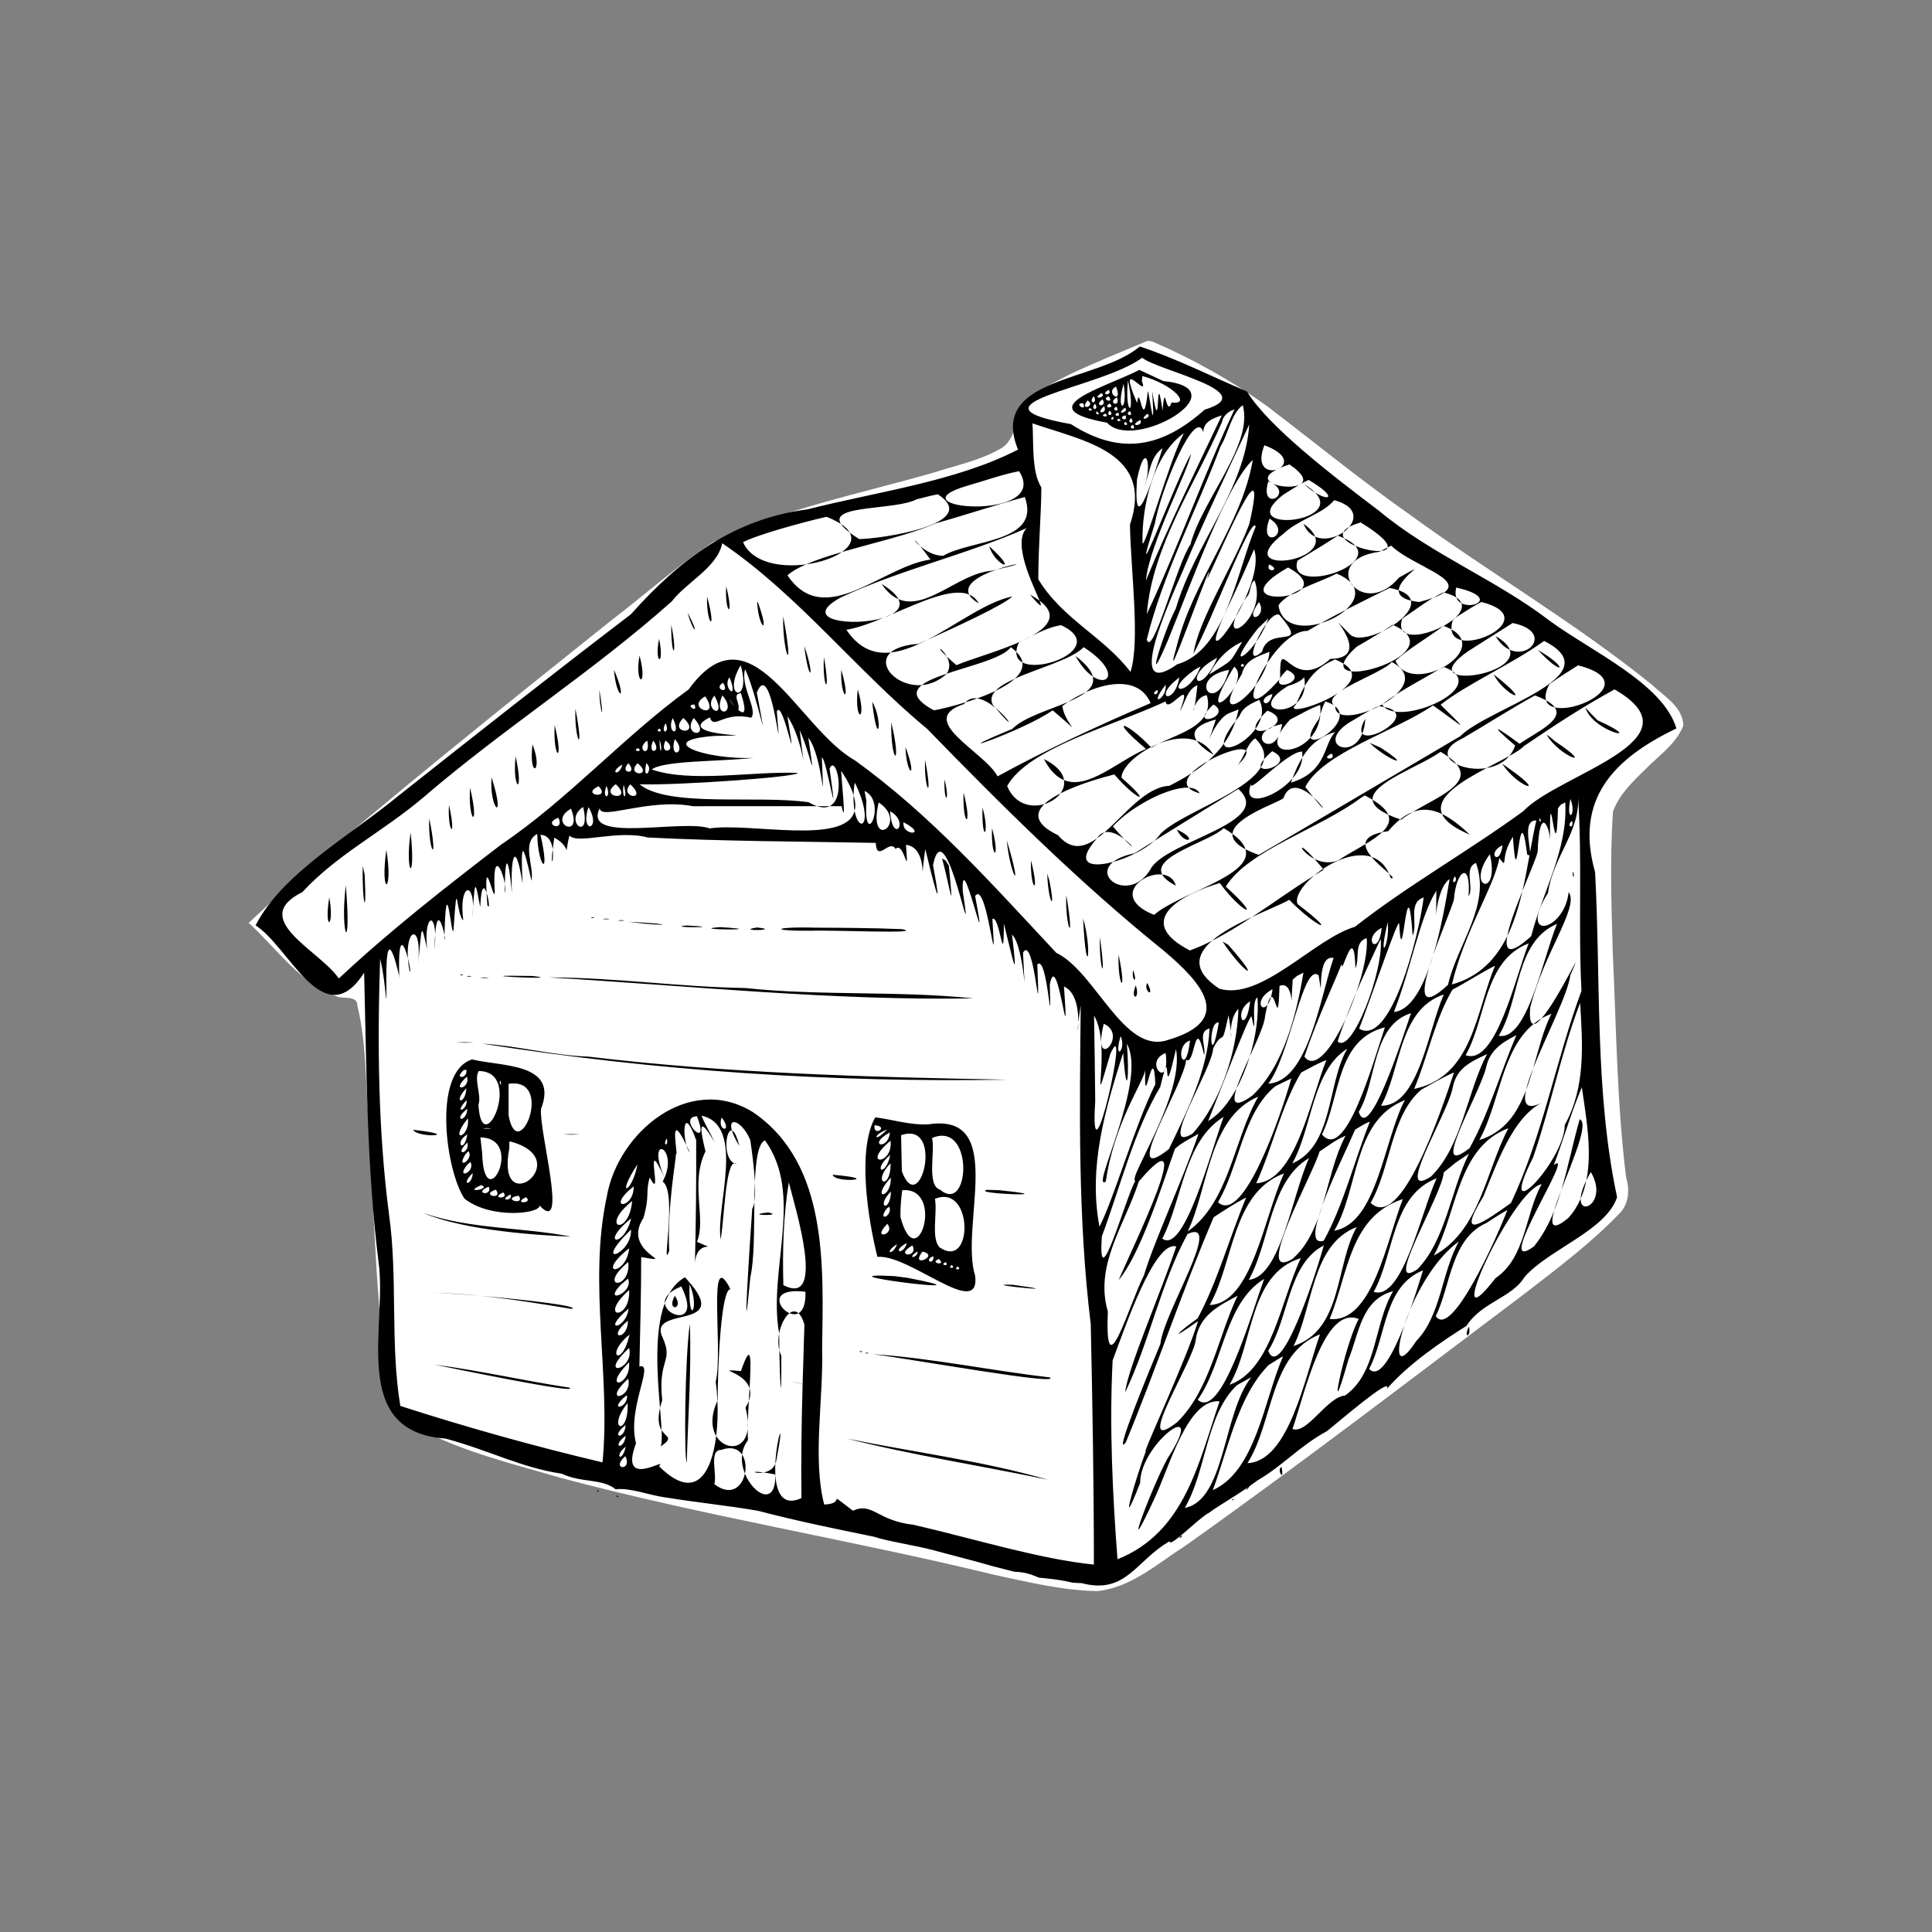 <?xml version="1.0" encoding="UTF-8" standalone="no"?>
<!-- Created with Inkscape (http://www.inkscape.org/) -->

<svg
   xmlns:dc="http://purl.org/dc/elements/1.1/"
   xmlns:cc="http://creativecommons.org/ns#"
   xmlns:rdf="http://www.w3.org/1999/02/22-rdf-syntax-ns#"
   xmlns:svg="http://www.w3.org/2000/svg"
   xmlns="http://www.w3.org/2000/svg"
   xmlns:sodipodi="http://sodipodi.sourceforge.net/DTD/sodipodi-0.dtd"
   xmlns:inkscape="http://www.inkscape.org/namespaces/inkscape"
   width="361.849mm"
   height="361.849mm"
   viewBox="0 0 1282.143 1282.143"
   id="svg4958"
   version="1.1"
   inkscape:version="0.91 r13725"
   sodipodi:docname="casa.svg">
  <rect x="0" y="0" width="1282.143" height="1282.143" fill="#808080" stroke="none"/>
  <defs
     id="defs4960" />
  <sodipodi:namedview
     id="base"
     pagecolor="#ffffff"
     bordercolor="#666666"
     borderopacity="1.0"
     inkscape:pageopacity="0.0"
     inkscape:pageshadow="2"
     inkscape:zoom="0.175"
     inkscape:cx="-1257.1467"
     inkscape:cy="1502.4411"
     inkscape:document-units="px"
     inkscape:current-layer="layer1"
     showgrid="false"
     fit-margin-top="0"
     fit-margin-left="0"
     fit-margin-right="0"
     fit-margin-bottom="0"
     inkscape:window-width="1920"
     inkscape:window-height="1017"
     inkscape:window-x="-8"
     inkscape:window-y="-8"
     inkscape:window-maximized="1" />
  <g
     inkscape:label="Layer 1"
     inkscape:groupmode="layer"
     id="layer1"
     transform="translate(-1514.401,-211.484)">
    <path
       style="fill:#ffffff;fill-opacity:1;stroke-width:25;stroke-miterlimit:4;stroke-dasharray:none"
       d="m 2275.823,437.729 c -17.17,7.23 -34.736,14.298 -51.757,22.309 -12.258,6.515 -26.933,12.443 -32.52,26.276 -3.984,8.077 -4.7,18.578 -13.621,23.174 -13.646,7.76 -29.371,10.876 -44.184,15.702 -49.019,14.071 -99.767,24.005 -146.066,46.054 -24.274,15.917 -45.884,35.462 -68.955,53.009 -71.293,57.112 -142.871,113.977 -211.719,174.033 -9.233,8.52 -18.307,17.17 -27.582,25.631 18.993,17.237 34.41,40.86 59.85,49.291 4.433,0.965 12.356,-0.892 12.352,5.857 6.279,25.968 5.201,53.209 7.734,79.908 3.57,59.858 4.108,120.219 13.947,179.516 2.122,9.687 9.514,17.239 18.593,20.829 29.768,15.758 62.818,23.631 94.943,33.017 94.783,25.268 191.76,40.98 287.028,64.15 22.674,4.918 45.547,10.498 68.838,10.904 22.521,-2.402 40.089,-18.467 58.424,-30.152 76.27,-54.063 150.396,-111.068 225.103,-167.253 22.094,-17.088 44.641,-33.975 63.928,-54.271 5.416,-6.468 5.695,-15.42 3.335,-23.145 -6.014,-48.996 -6.451,-98.492 -8.766,-147.817 -0.93,-31.496 -2,-63.215 0.084,-94.635 4.8,-13.229 16.142,-22.621 25.811,-32.299 7.924,-7.267 16.994,-14.616 20.906,-24.89 -0.425,-12.506 -12.739,-19.326 -20.805,-26.986 -50.734,-40.987 -107.222,-73.98 -159.893,-112.315 -32.559,-22.87 -63.362,-48.021 -94.967,-72.157 -23.872,-17.248 -49.745,-31.748 -76.772,-43.354 -1.063,-0.282 -2.167,-0.429 -3.268,-0.385 z"
       id="path5775"
       inkscape:connector-curvature="0" />
    <path
       style="fill:#000000"
       d="m 2270.819,441.427 c -28.239,23.914 -100.568,19.969 -80.814,68.438 -41.354,21.227 -93.269,27.841 -139.613,39.629 -49.313,6.418 -84.707,33.074 -117.328,69.672 -51.853,39.538 -103.127,79.955 -154.275,120.467 -31.825,26.279 -77.317,51.613 -94.758,85.977 22.492,14.238 45.261,73.198 72.033,31.381 1.622,64.14 1.627,128.347 9.562,192.082 5.969,42.549 -19.787,112.642 44.514,117.111 30.636,8.388 49.809,19.191 77.154,23.314 13.021,6.185 26.804,3.052 35.668,10.33 9.83,-1.213 22.474,4.13 34.057,5.535 19.078,3.15 40.533,5.27 60.483,8.744 25.684,6.743 50.945,11.896 77.086,17.238 8.47,2.935 28.338,5.926 39.076,8.865 11.215,3.087 28.508,7.366 39.477,10.646 4.757,1.193 9.535,2.446 14.326,3.666 6.876,0.303 10.453,1.406 16.092,3.824 0.242,0.052 0.484,0.101 0.727,0.152 1.527,0.155 3.205,0.323 4.305,0.434 6.863,0.69 12.669,1.655 17.547,2.857 2.046,0.158 4.092,0.277 6.139,0.326 29.489,7.748 35.928,-15.072 58.314,-27.795 -0.117,4.876 19.03,-15.251 26.178,-18.934 7.516,-5.582 19.002,-11.627 32.135,-21.439 16.533,-9.552 28.246,-23.071 46.045,-32.672 6.306,-4.904 44.165,-37.662 39.826,-28.094 14.356,-16.572 36.591,-31.615 52.795,-41.772 10.434,-16.086 29.931,-18.452 38.555,-32.428 15.817,-18.293 54.204,-30.884 61.428,-53 -15.008,-70.352 -10.711,-143.858 -14.607,-215.725 -13.75,-48.478 12.366,-75.4 53.973,-95.352 -8.843,-29.81 -56.508,-51.201 -84.047,-71.424 -35.799,-27.45 -78.503,-44.019 -113.15,-72.891 -31.663,-23.91 -73.547,-56.083 -87.824,-79.33 -23.63,-9.999 -46.723,-21.818 -71.074,-29.836 z m 1.531,7.484 c 11.257,8.848 80.118,22.755 41.498,34.439 -27.804,24.741 -55.323,31.033 -88.756,9.594 -74.457,-13.32 19.623,-23.455 47.258,-44.033 z m -1.836,8.078 c -24.357,12.261 -73.822,25.52 -21.395,35.02 17.584,19.752 89.471,-22.41 37.307,-27.652 l -7.369,-3.428 z m 2.022,4.018 c 21.259,5.964 32.498,19.433 19.383,17.541 -3.822,10.987 -4.186,-16.268 -6.002,5.441 -4.978,-33.904 -0.882,23.788 -6.873,-13 2.274,36.588 -2.244,-0.76 -2.889,0.148 -3.248,29.968 -5.391,-7.149 -7.145,7.801 -14.429,-33.67 8.455,-0.844 3.186,-14.613 z m -9.607,2.895 c 5.488,24.881 -2.286,23.94 0,0 z m -2.875,2.293 c 3.301,19.215 -5.564,19.456 0,0 z m -5.006,1.9 c 5.058,12.781 -8.003,3.769 0,0 z m -4.914,2.104 c 3.183,3.979 -6.601,3.903 0,0 z m -4.76,2.193 c 4.224,3.128 -7.703,4.657 0,0 z m -5.092,2.01 c 3.088,5.855 -4.348,4.912 0,0 z m 9.773,0.088 c 4.5,5.3 -5.686,2.17 0,0 z m 5.611,0.654 c 2.645,7.428 -7.049,3.746 0,0 z m -9.592,1.348 c 3.689,5.538 -6.788,4.89 0,0 z m -9.955,0.744 c 6.214,3.577 -6.059,7.612 0,0 z m -2.891,1.826 c 3.003,6.464 -7.081,-0.136 0,0 z m 17.535,0.186 c 4.431,3.541 -5.417,3.414 0,0 z m -9.646,0.16 c 3.259,4.881 -3.966,4.373 0,0 z m 98.014,0.967 c 7.311,26.149 -26.869,62.613 -34.719,92.445 -9.009,12.902 -25.034,75.698 -28.98,63.123 10.675,-43.67 32.952,-85.528 48.945,-128.182 5.16,-8.251 7.074,-21.864 14.754,-27.387 z m -92.016,0.736 c 2.801,5.101 -6.651,5.601 0,0 z m 8.189,0.262 c 2.889,4.584 -4.469,2.033 0,0 z m 5.524,0.736 c 4.112,2.311 -7.341,5.976 0,0 z m -23.299,0.225 c 4.561,1.693 -2.836,2.507 0,0 z m 96.125,0.863 c -20.914,44.599 -37.255,91.255 -58.191,135.793 3.702,-45.573 32.092,-85.963 49.902,-127.477 0.806,-4.296 4.383,-7.14 8.289,-8.316 z m -82.738,0.793 c 3.653,3.903 -3.653,3.903 0,0 z m 13.389,0.383 c 2.889,4.584 -4.469,2.033 0,0 z m -22.166,0.125 c 4.023,2.624 -1.656,2.655 0,0 z m 14.412,0.83 c 2.179,4.053 -5.149,1.467 0,0 z m -8.574,0.662 c 3.623,3.111 -5.037,1.892 0,0 z m 27.852,0.119 c 4.112,2.311 -7.341,5.976 0,0 z m -14.486,0.994 c 2.111,5.226 -6.332,1.481 0,0 z m 63.898,0.037 c -16.948,35.802 -35.132,72.69 -50.383,109.609 1.99,-23.332 28.766,-74.554 29.916,-84.01 -9.422,15.843 -43.024,105.866 -24.031,46.416 4.136,-23.525 27.086,-78.323 32.27,-60.682 -0.367,-7.162 6.988,-9.619 12.229,-11.334 z m -72.264,0.85 c 1.901,2.885 -3.435,2.328 0,0 z m 11.94,1 c 3.653,3.903 -3.653,3.903 0,0 z m -8.387,0.344 c 4.561,1.693 -2.836,2.507 0,0 z m 14.688,0.85 c 2.256,4.516 -8.987,4.479 0,0 z m -10.021,1.281 c 3.841,2.805 -2.933,2.709 0,0 z m -61.623,0.971 c 34.269,11.829 80.976,19.339 64.697,67.26 0.541,30.393 6.884,77.499 0.363,97.701 -17.837,-23.462 -45.076,-34.941 -61.178,-61.463 -0.037,-21.544 1.98,-43.768 2.022,-60.943 -6.622,-10.488 -5.02,-29.699 -5.904,-42.555 z m 143.877,0.715 c -2.747,43.139 -36.586,80.162 -48.715,122.172 -7.798,14.404 -22.426,61.684 -4.906,20.258 14.89,-36.57 38.799,-103.117 55.957,-118.84 -7.351,43.05 -39.644,80.042 -50.375,123.25 -12.761,44.347 28.791,-73.577 20.096,-44.109 8.995,-18.496 41.654,-96.364 27.93,-36.523 -10.231,27.377 -33.635,63.015 -36.99,85.941 11.981,-21.438 38.526,-92.938 41.267,-84.363 -12.714,30.27 -19.8,82.052 -52.113,91.441 -35.746,25.152 -4.908,-41.998 3.816,-62.189 13.729,-32.749 29.134,-64.921 44.033,-97.037 z m -77.145,0.223 c 2.889,4.584 -4.469,2.033 0,0 z m 33.758,5.617 c -9.484,17.692 -25.888,76.624 -27.447,73 -0.663,-24.18 7.025,-58.593 27.447,-73 z m 53.422,8 c 15.224,5.625 14.759,12.093 10.477,15.025 1.734,-0.751 3.764,-1.521 6.164,-2.309 9.763,6.65 10.576,10.755 7.646,12.9 1.655,-0.928 3.334,-1.814 5.059,-2.617 18.688,10.973 14.6,14.783 4.32,8.369 19.756,20.365 -54.4,27.415 -21.223,1.498 3.511,-2.181 6.978,-4.449 10.555,-6.521 -4.334,1.886 -12.664,1.309 -17.326,-0.861 12.982,7.675 -8.999,18.892 -3.106,-1.486 0.69,0.271 1.307,0.552 1.885,0.838 -3.198,-2.02 -3.429,-5.059 3.545,-8.648 -5.773,1.751 -13.708,-1.684 -7.996,-16.188 z m 7.996,16.188 c 0.898,-0.272 1.747,-0.66 2.481,-1.162 -0.908,0.393 -1.74,0.781 -2.481,1.162 z m -3.545,8.648 c 0.367,0.232 0.782,0.444 1.221,0.648 -0.372,-0.22 -0.789,-0.435 -1.221,-0.648 z m 18.547,1.51 c 0.485,-0.211 0.915,-0.455 1.289,-0.729 -0.43,0.241 -0.862,0.481 -1.289,0.729 z m 10.668,5.023 c -1.686,-1.738 -4.055,-3.572 -7.234,-5.492 2.592,2.325 5.046,4.127 7.234,5.492 z M 2285.915,509.018 c -5.168,15.602 -19.695,64.455 -16.998,20.824 5.847,-28.557 10.656,-7.903 4.287,5.674 4.279,-8.986 4.256,-21.159 12.711,-26.498 z m -12.711,26.498 c -0.122,0.261 -0.258,0.512 -0.389,0.768 0.131,-0.254 0.265,-0.508 0.389,-0.768 z m -0.389,0.768 c -0.189,0.366 -0.384,0.729 -0.59,1.082 0.206,-0.354 0.402,-0.714 0.59,-1.082 z m -0.59,1.082 c -0.136,0.234 -0.272,0.47 -0.416,0.697 0.145,-0.228 0.28,-0.463 0.416,-0.697 z m -0.416,0.697 c -0.053,0.084 -0.106,0.167 -0.16,0.25 0.054,-0.083 0.107,-0.166 0.16,-0.25 z m -0.16,0.25 c -0.253,0.386 -0.514,0.764 -0.791,1.127 0.279,-0.365 0.539,-0.742 0.791,-1.127 z m -80.936,-14.131 c 21.951,34.369 -87.413,24.89 -33.832,9.506 11.265,-3.191 22.305,-7.314 33.832,-9.506 z m -53.941,15.324 c 29.858,19.699 -37.476,29.568 -52.185,29.73 -2.47,-1.55 -4.547,-2.975 -6.268,-4.287 2.569,4.65 0.128,9.174 -5.174,12.881 21.213,-6.175 46.008,-11.797 62.096,-18.996 19.839,-5.523 39.373,-12.15 59.246,-17.504 11.18,30.421 -36.032,28.153 -54.117,38.992 -6.3,0.053 -11.867,-3.464 -15.293,-6.387 1.643,1.997 3.832,4.799 6.812,8.898 -32.015,4.353 -70.247,47.078 -94.898,10.447 2.937,-2.617 7.186,-5.014 12.328,-7.262 -16.879,2.264 -35.745,-1.061 -41.803,-14.725 9.251,-4.894 39.737,-13.298 55.377,-16.828 3.998,1.552 7.164,3.154 9.623,4.775 -8.227,-12.821 36.277,-9.068 50.213,-16.398 l 9.598,-2.414 z m -64.256,19.736 c 1.04,1.62 2.91,3.502 5.803,5.707 -1.048,-1.898 -2.934,-3.816 -5.803,-5.707 z m -23.197,26.777 c 9.42,-1.264 18.216,-4.267 23.826,-8.189 -8.867,2.581 -17.119,5.257 -23.826,8.189 z m 75.758,-12.084 c -5.124,-6.228 -4.257,-3.631 0,0 z m 274.701,-30.523 c 14.42,3.873 14.968,11.782 10.006,17.768 1.848,-1.02 4.341,-2.017 7.637,-2.967 14.2,8.71 18.585,13.904 17.842,16.596 0.788,-0.408 1.577,-0.816 2.365,-1.225 13.518,13.118 48.39,21.916 35.148,31.162 3.549,0.906 6.195,2 8.072,3.225 -0.622,-1.688 -0.72,-3.847 -0.014,-6.564 27.879,6.341 11.67,14.854 3.426,10.396 1.154,3.086 -0.693,6.517 -4.133,9.697 5.725,-3.6 11.336,-7.415 17.357,-10.512 34.541,8.735 2.025,28.534 -13.094,25.307 2.056,6.307 -3.738,13.297 -11.826,17.814 2.298,0.851 4.144,1.773 5.592,2.75 -1.162,-2.543 1.38,-6.768 10.334,-13.059 9.879,-6.341 19.83,-12.568 29.748,-18.848 25.943,5.176 12.123,24.032 -1.914,17.75 4.307,12.157 -26.389,20.137 -35.775,16.199 10.054,11.294 -23.441,27.439 -40.596,24.807 6.372,6.917 -17.103,20.175 -21.469,14.559 -7.548,18.8 -32.693,5.652 -5.357,-9.223 3.524,-2.072 7.004,-4.286 10.59,-6.25 -8.04,3.179 -16.086,4.462 -20.252,2.412 1.191,9.558 -17.517,21.322 -19.311,15.805 -9.641,10.865 -25.98,10.917 -21.246,-1.043 -5.661,11.094 -16.728,2.122 -7.664,-4.23 -3.368,1.214 -6.822,1.295 -7.549,-0.678 -7.022,10.008 -20.446,16.07 -21.061,9.957 -3.044,4.252 -6.621,8.055 -10.594,11.514 10.275,-5.821 22.776,-9.685 25.178,-6.895 1.613,-3.171 3.397,-6.181 6.135,-8.195 5.001,4.898 6.62,9.551 5.848,13.99 1.217,-1.496 2.977,-3.276 5.479,-5.406 14.526,6.846 -5.247,14.878 -7.457,10.58 -10.477,17.733 -55.786,31.955 -67.043,44.689 -0.974,1.443 -2.299,2.878 -3.855,4.283 18.567,-11.606 37.23,-23.059 55.877,-34.537 24.143,21.91 -44.218,33.635 -57.451,51.857 -12.836,23.909 -39.427,7.569 -25.609,-3.43 -14.768,4.033 -25.841,1.504 -10.787,-15.576 0.015,-0.024 0.03,-0.044 0.045,-0.068 -8.778,6.28 -17.296,8.062 -25.824,-2.041 -15.311,-7.336 -15.522,-14.453 -9.135,-20.646 -8.786,2.613 -19.6,0.18 -24.666,-11.996 14.034,-25.378 71.508,-40.349 105.143,-56.164 1.298,9.42 19.147,-18.968 9.438,6.52 3.728,-5.601 4.684,-14.38 11.674,-17.287 -0.748,7.419 -1.431,11.799 -1.92,14.283 1.089,-2.843 3.532,-6.991 8.152,-7.668 1.247,4.316 1.08,7.931 -0.072,11.039 0.951,-1.304 2.394,-2.892 4.527,-4.832 10.56,6.265 -6.734,13.105 -5.969,7.732 -5.571,8.791 -19.777,13.039 -30.354,18.209 8.409,-3.35 17.591,-4.688 25.188,-1.906 -3.661,-5.506 -0.839,-10.457 12.711,-14.078 -2.387,7.427 -3.78,11.301 -4.488,13.164 1.47,-3.54 6.116,-13.388 12.271,-16.889 l 1.168,-0.541 6.131,-2.432 c -0.522,2.66 -1.202,5.189 -2.014,7.609 0.833,-1.084 1.727,-2.213 2.717,-3.412 2.1,-5.838 7.9,-8.164 12.982,-10.547 2.02,3.828 2.238,7.724 1.31,11.414 1.085,-1.255 2.429,-2.657 4.072,-4.219 l 0.113,-0.008 c 9.014,3.366 7.597,7.724 3.658,10.561 1.683,-0.653 3.671,-1.238 6.063,-1.701 -0.398,2.597 -0.987,4.732 -1.693,6.484 1.325,-2.648 3.574,-5.797 7.002,-9.469 6.595,-3.298 12.909,-7.291 19.92,-9.674 0.252,2.175 0.285,4.236 0.133,6.18 l 1.728,-5.271 1.531,-3.25 c 2.377,0.726 4.235,1.594 5.668,2.559 -2.46,-2.481 -0.88,-5.24 2.768,-8.104 -13.261,8.878 -35.246,14.385 -27.918,7.611 0.156,-0.375 0.31,-0.708 0.465,-1.076 -10.177,9.075 -29.101,3.327 -5.816,-11.252 3.785,-1.174 8.102,-2.636 10.854,-5.738 0.372,2.1 0.462,4.026 0.332,5.795 4.467,-7.734 10.117,-13.438 20.168,-17.65 2.245,0.887 4.091,1.81 5.611,2.758 0.587,-2.601 3.203,-6.253 8.67,-11.168 5.797,-3.346 11.546,-6.773 17.221,-10.322 -8.496,4.049 -17.458,5.789 -21.316,2.379 -25.058,-24.809 19.581,15.424 -13.359,15.982 -26.556,23.832 -33.766,-19.85 -33.283,12.736 0.784,-1.387 2.194,-3.143 4.441,-5.326 l 0.156,-0.037 c 14.898,6.42 -8.505,14.56 -5.023,6.236 -16.636,18.729 -19.701,14.411 -15.807,3.832 -9.976,13.625 -23.245,19.503 -14.094,1.248 -5.422,10.151 -17.29,18.006 -6.215,-3.008 l 4.096,-7.383 1.971,-3.072 c 3.651,2.74 2.943,7.715 0.69,12.404 1.143,-2.189 2.55,-4.662 4.33,-7.514 2.277,-9.491 10.138,-11.532 18.377,-14.891 -0.201,2.522 -0.734,5.042 -1.508,7.508 7.179,-10.971 17.468,-21.552 26.781,-21.334 2.926,-1.758 5.888,-3.452 8.863,-5.121 -12.64,3.7 -26.214,1.791 -28.184,-11.869 1.783,-2.567 4.494,-4.796 7.719,-6.812 -12.864,3.498 -31.532,-1.083 -1.344,-18.279 10.86,5.914 12.081,10.782 9.104,14.162 7.803,-3.621 16.629,-6.672 23.104,-10.131 4.245,1.766 7.244,3.748 9.232,5.844 -4.06,-7.247 -0.326,-17.642 19.092,-20.289 0.366,-0.189 0.732,-0.379 1.098,-0.568 -4.488,0.405 -11.46,-1.001 -16.965,-3.338 13.042,15.201 -45.495,31.723 -38.41,9.775 9.047,-5.439 17.992,-10.772 26.76,-16.576 1.525,0.55 2.891,1.111 4.133,1.682 -0.867,-1.249 -1.123,-2.562 -0.516,-3.887 -5.315,3.7 -12.771,5.532 -18.725,2.84 6.769,18.226 -55.487,24.775 -21.088,-1.811 9.95,-9.599 26.612,-13.339 33.75,-22.371 z m -12.662,24.182 c -0.97,-2.611 -3.356,-5.463 -7.646,-8.49 1.756,4.366 4.487,7.062 7.646,8.49 z m 18.725,-2.84 c 1.523,-1.06 2.861,-2.268 3.943,-3.574 -2.128,1.174 -3.396,2.379 -3.943,3.574 z m 0.516,3.887 c 1.339,1.929 4.159,3.693 7.518,5.119 -1.496,-1.744 -3.93,-3.47 -7.518,-5.119 z m 24.482,8.457 c 2.378,-0.214 4.05,-0.935 4.424,-2.289 -1.474,0.763 -2.949,1.526 -4.424,2.289 z m -20.189,20.857 c 0.525,0.938 1.18,1.824 1.949,2.633 -0.484,-0.893 -1.132,-1.772 -1.949,-2.633 z m 1.949,2.633 c 2.839,5.233 0.218,10.894 -5.051,15.605 9.628,-4.944 19.368,-9.681 29.047,-14.514 2.348,0.43 4.357,0.956 6.076,1.557 0.286,-9.182 23.09,-21.222 0.152,-8.416 -11.598,13.701 -24.288,12.007 -30.225,5.768 z m 30.072,2.648 c -0.088,2.816 1.952,5.361 8.072,6.84 -0.62,-2.701 -3.08,-5.097 -8.072,-6.84 z m 8.072,6.84 c 1.179,5.139 -4.3,11.368 -11.664,16.264 2.441,1.084 4.422,2.198 5.996,3.33 -1.085,-1.72 -1.24,-4.224 -0.074,-7.688 6.861,-4.423 13.456,-9.641 20.527,-13.795 -2.557,0.923 -5.594,1.854 -9.301,2.801 -2.119,-0.225 -3.927,-0.536 -5.484,-0.912 z m 14.785,-1.889 c 3.213,-1.16 5.62,-2.304 7.248,-3.441 -0.14,-0.036 -0.267,-0.074 -0.41,-0.109 -2.343,1.038 -4.613,2.244 -6.838,3.551 z m -20.453,21.482 c 0.575,0.912 1.408,1.606 2.451,2.098 -0.668,-0.704 -1.488,-1.404 -2.451,-2.098 z m 2.451,2.098 c 12.189,12.844 -22.837,27.013 -36.463,25.236 1.92,4.337 -1.277,8.854 -6.502,12.844 10.016,-6.671 29.119,-13.723 33.447,-19.031 12.336,6.351 10.225,14.698 2.742,21.689 8.938,-5.777 19.754,-11.459 28.793,-16.885 -10.896,4.929 -24.407,5.237 -29.066,-5.637 8.504,-7.83 21.573,-15.385 31.842,-23.07 -8.582,4.66 -19.416,7.388 -24.793,4.854 z m 24.793,-4.854 c 0.039,-0.021 0.08,-0.041 0.119,-0.062 -0.01,-0.003 -0.014,-0.005 -0.022,-0.008 -0.031,0.024 -0.066,0.047 -0.098,0.07 z m 0.119,-0.062 c 2.014,0.719 3.735,1.503 5.217,2.334 -0.148,-1.766 0.138,-3.886 0.949,-6.398 -1.802,1.45 -3.895,2.824 -6.166,4.064 z m 6.166,-4.064 c 0.528,-0.425 1.052,-0.851 1.523,-1.287 -0.468,0.294 -0.931,0.596 -1.4,0.887 -0.047,0.138 -0.079,0.265 -0.123,0.4 z m -0.949,6.398 c 0.344,4.11 3.007,6.313 6.736,7.109 -0.833,-2.553 -2.959,-4.992 -6.736,-7.109 z m -8.111,26.436 c 1.033,-0.467 2.045,-0.967 3.022,-1.512 -0.107,-0.04 -0.202,-0.082 -0.31,-0.121 -0.867,0.539 -1.803,1.088 -2.711,1.633 z m -28.793,16.885 c -3.255,2.104 -6.248,4.219 -8.811,6.338 3.303,-1.888 6.349,-4.037 8.811,-6.338 z m -8.811,6.338 c -0.805,0.46 -1.626,0.901 -2.457,1.328 1.288,0.131 2.449,0.301 3.496,0.502 -0.501,-0.483 -0.943,-1.018 -1.303,-1.619 0.084,-0.07 0.178,-0.14 0.264,-0.211 z m 1.039,1.83 c 1.675,1.616 4.091,2.593 6.975,3.035 -1.185,-1.286 -3.409,-2.35 -6.975,-3.035 z m -3.496,-0.502 c -0.134,-0.014 -0.256,-0.03 -0.393,-0.043 -1.827,0.792 -3.607,1.7 -5.363,2.662 1.939,-0.767 3.872,-1.652 5.756,-2.619 z m -24.922,-10.324 c -0.802,0.534 -1.555,1.067 -2.228,1.596 0.778,-0.521 1.518,-1.054 2.228,-1.596 z m 6.502,-12.844 c -0.775,-1.75 -2.397,-3.47 -5.035,-5.113 -0.687,3.045 1.417,4.641 5.035,5.113 z m 28.016,-30.664 c -0.158,-0.07 -0.297,-0.141 -0.459,-0.211 -2.219,1.447 -4.456,2.867 -6.701,4.271 2.475,-1.179 4.902,-2.559 7.16,-4.061 z m -31.531,-10.146 c -5.561,2.855 -11.079,5.789 -16.529,8.848 6.243,-1.827 12.253,-5.024 16.529,-8.848 z M 2378.314,602.243 c -2.769,1.285 -5.402,2.643 -7.76,4.117 3.251,-0.884 6.134,-2.272 7.76,-4.117 z m -22.939,49.254 c -3.395,5.188 -6.077,10.445 -7.646,14.707 3.154,-4.308 5.974,-9.376 7.646,-14.707 z m -21.199,14.896 c -0.189,0.362 -0.368,0.714 -0.541,1.059 0.188,-0.351 0.37,-0.703 0.541,-1.059 z m 29.359,-4.021 c 0.148,-0.167 0.275,-0.298 0.426,-0.469 0,-0.157 0,-0.251 0,-0.404 -0.176,0.312 -0.311,0.598 -0.426,0.873 z m 16.715,4.412 c -1.923,3.329 -3.63,7.068 -5.369,11.195 2.842,-2.534 5.003,-6.217 5.369,-11.195 z m 19.316,12.764 c 0.277,0.279 0.605,0.554 0.986,0.826 -0.023,2.353 1.062,3.923 2.912,4.834 -0.256,-2.054 -1.439,-4.003 -3.898,-5.66 z m -8.928,5.963 -1.043,3.18 c -4.712,6.6 -6.047,10.452 -5.439,12.322 3.405,-3.837 5.976,-9.02 6.482,-15.502 z m -27.055,12.963 c -0.259,0.517 -0.484,1.017 -0.674,1.496 0.235,-0.462 0.459,-0.963 0.674,-1.496 z m -4.369,-4.783 c -1.614,0.626 -2.926,1.318 -3.969,2.049 1.409,-0.508 2.799,-1.206 3.969,-2.049 z m -7.844,-6.334 c -3.315,3.835 -4.194,6.293 -3.674,7.705 1.673,-2.384 2.99,-4.984 3.674,-7.705 z m -17.01,2.545 c -5.904,7.679 -7.987,12.509 -7.725,15.117 3.22,-4.497 5.842,-9.499 7.725,-15.117 z m -17.557,12.252 c -0.62,1.492 -0.692,1.819 0,0 z m -8.223,0.914 c 2.006,3.017 5.953,6.2 11.164,9.424 -2.877,-4.809 -6.754,-7.809 -11.164,-9.424 z m -25.188,1.906 c -1.776,0.708 -3.515,1.508 -5.199,2.375 0.094,0.1 0.185,0.188 0.279,0.289 1.494,-0.932 3.169,-1.808 4.92,-2.664 z m -5.199,2.375 c -15.761,-16.717 -29.731,-21.187 -3.277,1.156 -18.456,7.808 -38.263,27.27 -54.373,20.697 0.481,3.164 -0.488,6.193 -2.408,8.793 12.268,-6.267 28.84,-10.842 35.783,-12.553 14.945,17.426 26.56,21.118 4.748,2.15 0.035,-6.045 8.583,-14.612 19.527,-20.244 z m -60.059,30.646 c -4.29,2.191 -8.059,4.586 -10.695,7.143 4.404,-1.309 8.292,-3.887 10.695,-7.143 z m 2.408,-8.793 c -0.714,-4.702 -4.622,-9.692 -13.379,-13.986 4.035,7.694 8.54,12.012 13.379,13.986 z m 93.203,-42.438 c 0.58,-0.915 1.063,-1.881 1.441,-2.9 -0.88,1.208 -1.338,2.173 -1.441,2.9 z m -6.639,-6.271 c -1.06,2.768 -0.825,4.191 0,0 z m -64.709,87.332 c 1.653,-1.183 3.317,-2.525 4.99,-3.979 -1.873,0.484 -3.596,1.703 -4.99,3.979 z m 4.99,-3.979 c 4.262,-1.102 9.293,1.607 13.01,4.42 -1.913,-2.041 -4.294,-4.658 -7.482,-8.324 12.302,-13.483 37.429,-26.429 50.328,-25.738 -2.442,-2.748 -1.292,-6.126 1.824,-9.516 -4.636,2.992 -9.556,5.728 -14.652,8.291 -15.656,0.699 -29.692,19.289 -43.027,30.867 z m 57.68,-39.158 c 3.892,-2.512 7.582,-5.204 10.973,-8.156 -4.387,2.485 -8.365,5.32 -10.973,8.156 z m -1.824,9.516 c 1.311,1.476 3.643,2.772 7.285,3.787 -1.206,-2.431 -3.805,-3.601 -7.285,-3.787 z m -42.846,34.062 c 8.182,8.728 5.713,4.324 0,0 z m -7.258,15.203 c 9.54,-2.606 20.598,-7.946 27.184,-13.891 -4.348,2.718 -8.698,5.436 -13.033,8.174 -6.748,1.414 -11.304,3.452 -14.15,5.717 z m 98.082,-62.863 c 1,-1.692 1.673,-3.416 1.978,-5.174 -2.033,2.499 -2.492,4.175 -1.978,5.174 z m -10.004,-10.969 c -1.741,3.422 -3.28,7.031 -5.576,9.807 5.448,-5.338 6.781,-8.407 5.576,-9.807 z m 77.266,-11.369 c 1.05,-2.616 1.761,-5.845 1.941,-9.779 -2.89,5.13 -3.17,8.199 -1.941,9.779 z m 62.065,-39.365 c -0.625,-0.702 -1.417,-1.385 -2.393,-2.043 0.399,0.873 1.225,1.553 2.393,2.043 z m 35.775,-16.199 c -1.003,-2.832 -3.891,-5.888 -9.408,-9.076 2.807,4.746 6.114,7.602 9.408,9.076 z m -32.065,-30.9 c -0.51,-1.363 -1.611,-2.657 -3.412,-3.832 0.655,1.779 1.903,3.016 3.412,3.832 z M 2356.917,555.657 c 16.409,10.238 -8.208,22.003 0,0 z m -161.232,6.332 c -9.819,10.252 4.864,38.691 8.629,48.131 11.963,9.037 6.449,16.801 -5.088,23.354 6.177,-3.111 12.476,-5.988 19.312,-7.117 29.922,13.843 -12.021,31.971 -25.643,24.738 0.621,3.852 -1.397,7.472 -5.039,10.795 15.548,-7.06 38.237,-12.974 45.68,-20.9 23.965,15.36 17.352,26.944 6.072,19.441 1.026,4.104 -0.9,7.459 -4.578,10.393 16.714,-7.477 35.869,-9.097 42.969,7.262 -34.5,14.785 -68.618,30.621 -101.582,48.6 -8.56,-16.309 -54.935,-37.33 -22.23,-47.971 0.305,-0.42 0.624,-0.79 0.951,-1.135 -8.799,2.731 -16.8,4.573 -20.924,5.312 -13.178,-7.063 -13.713,-12.35 -8.027,-16.779 -16.344,1.317 -30.239,-13.123 -20.682,-21.625 -10.941,1.154 -21.022,-2.541 -29.414,-15.055 7.306,-1.18 15.847,-4.328 24.707,-7.99 -19.519,6.227 -56.583,1.814 -28.361,-13.496 39.888,-18.636 83.066,-28.236 123.248,-45.957 z m -94.887,59.453 c 1.993,-0.636 3.797,-1.385 5.336,-2.242 -1.786,0.761 -3.568,1.511 -5.336,2.242 z m 5.336,-2.242 c 19.739,-8.405 40.149,-17.924 51.475,-13.119 -3.626,-7.125 7.853,-13.039 18.018,-16.588 -1.37,0.307 -2.442,0.562 -4.061,0.912 -20.819,1.906 -42.701,26.635 -60.971,18.668 2.152,4.287 -0.037,7.662 -4.461,10.127 z m 4.461,-10.127 c -1.468,-2.924 -4.949,-6.27 -11.115,-10.037 3.511,5.18 7.232,8.344 11.115,10.037 z M 2175.626,589.493 c 22.684,-5.084 12.572,-4.39 0,0 z m -18.018,16.588 c 0.956,1.879 2.946,3.84 6.309,5.865 -1.528,-2.863 -3.675,-4.748 -6.309,-5.865 z m -52.103,38.406 c 7.771,-0.82 15.979,-4.099 24.322,-8.396 -2.168,0.972 -4.251,1.902 -5.959,2.662 -9.3,0.691 -15.153,2.878 -18.363,5.734 z m 24.322,-8.396 c 18.155,-8.136 49.989,-22.735 56.484,-28.785 -17.119,3.384 -37.17,18.836 -56.484,28.785 z m -3.641,30.021 c 5.425,-0.437 11.119,-2.605 16.314,-7.311 0.056,-0.077 0.094,-0.155 0.146,-0.232 -6.884,2.328 -12.897,4.766 -16.461,7.543 z m 16.461,-7.543 c 16.246,-5.493 37.336,-10.366 42.57,-17.58 1.435,1.047 2.649,2.082 3.664,3.105 0.063,-1.766 0.582,-3.832 1.666,-6.232 0.73,-0.357 1.457,-0.728 2.186,-1.096 -14.835,6.853 -34.684,12.213 -43.582,16.152 -2.782,-2.366 -4.829,-4.223 -6.449,-5.76 1.726,3.181 2.683,7.407 -0.055,11.41 z m 0.055,-11.41 c -3.032,-5.59 -8.301,-7.869 0,0 z m 50.031,-10.393 c 2.301,-1.063 4.493,-2.157 6.492,-3.293 -2.172,1.094 -4.333,2.204 -6.492,3.293 z m -3.852,7.328 c -0.12,3.37 1.443,5.635 4.014,7 -0.364,-2.258 -1.631,-4.596 -4.014,-7 z m -33.744,33.484 c 2.548,-0.791 5.157,-1.658 7.766,-2.594 -2.853,-0.396 -5.553,0.262 -7.766,2.594 z m 7.766,-2.594 c 3.993,0.555 8.281,3.159 11.941,6.104 -0.557,-0.657 -0.982,-1.137 -1.598,-1.875 -1.686,-3.406 -0.82,-6.435 1.738,-9.211 -3.813,1.826 -7.932,3.493 -12.082,4.982 z m 12.082,-4.982 c 5.096,-2.44 9.63,-5.156 12.871,-8.113 -5.532,2.512 -10.157,5.168 -12.871,8.113 z m 60.045,0.82 c -4.164,1.863 -8.172,4.087 -11.809,6.49 4.665,-2.002 8.82,-4.106 11.809,-6.49 z m -11.809,6.49 c -12.88,5.528 -29.696,10.273 -37.002,17.916 -52.769,21.816 7.658,1.241 26.744,-12.359 23.24,19.602 8.135,9.687 6.404,-2.846 1.224,-0.922 2.516,-1.827 3.854,-2.711 z m 16.387,-16.883 c -0.953,-3.814 -4.45,-8.273 -11.455,-13.641 3.729,6.863 7.831,11.23 11.455,13.641 z m -35.295,-50.311 c -1.743,-1.317 -3.846,-2.66 -6.367,-4.031 7.483,8.787 8.202,8.631 6.367,4.031 z m -210.619,-38.131 c 50.676,34.531 88.798,84.131 135.934,123.135 50.032,51.402 100.915,102.056 156.816,147.057 25.182,21.177 47.949,46.342 2.894,59.506 -29.132,9.797 -47.816,-45.286 -73.928,-57.859 -42.249,-45.163 -83.331,-91.611 -133.906,-127.891 -38.235,-21.885 -68.782,-103.847 -110.084,-46.934 -43.574,31.669 -79.638,72.686 -124.5,103.018 -36.91,28.333 -73.668,56.991 -107.666,88.816 -12.716,-18.725 -60.306,-39.34 -24.211,-57.307 23.105,-25.058 52.678,-39.533 80.115,-62.686 53.162,-45.808 112.733,-83.611 165.072,-130.279 9.837,-12.852 30.176,-22.382 33.463,-38.576 z m 177.223,2 c 3.645,12.876 21.237,19.243 0,0 z m 175.75,1.998 c 3.071,8.55 -0.998,22.219 -6.711,34.439 0.545,-0.887 1.095,-1.779 1.717,-2.74 3.07,-2.422 1.79,-8.914 5.293,-11.049 8.379,22.97 -20.057,43.608 -12.602,24.498 -10.57,18.191 -21.04,26.288 -4.451,-8.146 5.918,-12.159 11.406,-24.668 16.754,-37.002 z m -12.303,45.148 c 1.918,-3.301 3.828,-6.936 5.592,-10.709 -2.735,4.452 -4.529,7.984 -5.592,10.709 z m 22.379,-35.074 c 8.709,4.254 -3.123,5.915 0,0 z m -360.42,14.469 c -1.1,18.544 5.53,22.08 0,0 z m -12.68,6.881 c -0.604,19.098 6.818,24.798 0,0 z m 33.25,3.506 c 0.759,17.738 9.066,23.569 0.418,0.156 z m 333.024,0.08 c 6.248,10.767 -11.388,15.626 0,0 z m -379.26,6.992 c 4.122,14.493 8.37,15.477 0,0 z m 391.565,1.273 c 0.408,-0.019 0.796,0.051 1.158,0.221 21.074,24.566 -6.681,6.137 -11.506,24.529 -7.15,6.318 -6.916,0.862 -3.834,-6.516 -9.014,12.546 -18.353,15.807 1.059,-8.803 2.328,-2.265 4.655,-4.53 6.982,-6.795 -0.386,1.218 -0.836,2.417 -1.32,3.598 2.596,-3.542 5.314,-6.132 7.461,-6.234 z m -7.461,6.234 c -2.599,3.547 -5.067,8.043 -6.721,12 2.466,-3.433 4.898,-7.557 6.721,-12 z m -320.619,-5.008 c -0.592,25.448 7.941,41.883 0,0 z m -74.305,5.5 c -0.062,24.301 4.544,21.471 0,0 z m -8.035,9.459 c -3.543,17.021 3.935,18.902 0,0 z m 587.322,1.396 c 45.764,23.205 -37.079,44.382 -55.678,63.238 -44.594,26.198 -89.075,52.595 -133.699,78.736 -3.538,-1.245 -6.445,-2.501 -8.812,-3.758 5.394,17.715 -43.73,28.935 -60.662,43.572 -28.144,-11.364 -8.129,-28.33 5.399,-26.779 -6.571,-12.49 32.231,-22.049 40.779,-30.801 2.228,1.305 4.167,2.575 5.855,3.816 0.755,-11.548 32.943,-21.548 33.891,-23.881 4.131,-11.157 13.323,-6.164 19.646,-0.584 -1.47,-1.823 -3.156,-3.952 -5.215,-6.627 11.63,-22.738 59.677,-36.985 84.764,-54.154 18.289,12.884 27.235,21.254 5.033,-0.395 16.66,-13.419 47.956,-27.31 68.699,-42.385 z m -153.281,103.561 c 10.334,12.813 6.912,6.1 0,0 z m -53.537,24.465 c -0.217,3.318 2.169,6.763 8.629,10.191 -0.965,-3.17 -3.673,-6.548 -8.629,-10.191 z m -46.635,26.984 c 1.239,2.356 4.087,4.816 9.062,7.395 -1.336,-4.703 -4.895,-6.917 -9.062,-7.395 z m 53.152,-154.459 c -9.163,15.023 -5.097,11.069 -21.906,21.697 4.625,-9.353 12.264,-17.466 21.906,-21.697 z m -290.658,2.746 c 2.654,24.313 7.792,22.794 0,0 z m 486.861,2.65 c 16.447,18.085 21.538,12.656 0,0 z m -596.215,3.764 c -3.595,20.193 5.894,21.828 0,0 z m 122.359,0.934 c -1.166,21.25 4.845,27.192 0,0 z m 261.086,0.5 c -11.859,27.621 -23.557,12.023 0,0 z m 16.66,4 c 3.587,2.555 -3.587,2.555 0,0 z m -332.99,1.006 c 7.678,26.154 -13.198,22.185 0,0 z m 555.734,0.031 c 40.613,10.322 0.787,31.745 -15.432,27.928 5.876,8.496 -12.386,16.535 -23.426,24.127 -14.616,-10.892 -21.901,-15.023 -2.887,1.16 -0.928,2.729 -2.27,5.042 -3.912,6.98 4.416,-2.452 7.928,-4.672 9.715,-6.611 20.265,-13.727 38.512,-25.794 60.152,-37.611 58.767,33.856 -37.29,56.065 -60.613,80.867 -36.678,26.728 -76.142,48.846 -111.684,76.68 -26.767,7.726 -62.39,49.494 -90.047,41.037 -18.062,-11.874 -15.304,-22.577 -4.844,-31.734 -4.849,2.443 -9.722,4.61 -14.629,6.398 -38.715,-20.034 -4.006,-37.799 19.861,-44.746 15.07,20.634 29.532,25.46 3.955,2.385 14.671,-24.132 62.464,-38.395 89.933,-59.105 l 2.266,-1.375 0.068,-0.043 c 1.921,0.984 3.607,1.942 5.15,2.885 -0.814,-11.261 31.527,-22.149 45.127,-31.844 1.98,1.149 3.699,2.264 5.199,3.352 -1.724,-3.686 0.535,-8.181 9.668,-12.422 16.008,-9.316 31.559,-19.432 47.791,-28.344 2.938,1.088 5.352,2.168 7.311,3.242 -0.778,-2.504 -0.228,-6.003 2.262,-10.725 6.181,-4.396 12.575,-8.477 19.014,-12.48 z m -21.275,23.205 c 0.785,2.528 2.929,4.037 5.844,4.723 -1.078,-1.559 -2.944,-3.133 -5.844,-4.723 z m -64.769,37.523 c 0.879,1.881 2.808,3.542 5.385,4.859 -1.285,-1.556 -3.059,-3.173 -5.385,-4.859 z m 5.385,4.859 c 10.707,12.966 -12.325,21.719 -29.078,31.721 6.664,-2.53 13.066,-1.683 19.469,1.375 -4.747,-11.086 12.839,-21.674 29.477,-30.486 -7.239,1.206 -14.81,-0.025 -19.867,-2.609 z m 19.867,2.609 c 5.749,-0.957 11.275,-3.443 15.137,-8.002 -4.409,2.448 -9.718,5.132 -15.137,8.002 z m -29.477,30.486 c 1.936,4.521 7.573,9.125 18.525,13.723 -6.33,-5.902 -12.428,-10.81 -18.525,-13.723 z m -19.469,-1.375 c -2.731,1.037 -5.505,2.653 -8.342,4.906 0.231,0.078 0.425,0.156 0.66,0.234 2.261,-1.766 4.884,-3.47 7.682,-5.141 z m -8.342,4.906 c -3.067,-1.042 -5.716,-2.085 -7.941,-3.125 1.749,4.174 -0.118,7.977 -3.951,11.623 1.204,-0.246 2.507,-0.467 3.945,-0.654 2.711,-3.204 5.354,-5.785 7.947,-7.844 z m -11.893,8.498 c -8.088,1.651 -11.052,4.554 -11.127,7.941 4.345,-2.619 8.286,-5.238 11.127,-7.941 z m -11.127,7.941 c -5.888,3.55 -12.517,7.103 -18.287,10.879 -5.839,2.253 -11.313,1.049 -15.547,-1.08 1.624,1.803 3.507,3.991 5.674,6.621 10.047,-6.697 22.571,-11.128 32.223,-7.926 -2.398,-2.877 -4.122,-5.833 -4.062,-8.494 z m 4.062,8.494 c 3.581,4.296 8.608,8.372 11.58,11.055 -2.712,-6.002 -6.792,-9.466 -11.58,-11.055 z m 11.58,11.055 c 0.434,0.961 0.836,1.984 1.197,3.078 2.272,0.355 1.197,-0.917 -1.197,-3.078 z m -43.803,-3.129 c -2.093,1.395 -4.072,2.885 -5.9,4.428 2.123,-1.318 4.247,-2.613 6.375,-3.857 -0.166,-0.203 -0.312,-0.372 -0.475,-0.57 z m -5.9,4.428 c -13.746,8.536 -27.392,18.433 -41.123,27.488 9.832,-4.589 19.309,-8.427 24.668,-11.354 17.545,18.229 34.648,25 5.453,2.801 -1.939,-4.604 3.063,-12.236 11.002,-18.936 z m -41.123,27.488 c -9.759,4.555 -19.86,9.85 -26.693,15.832 8.968,-4.518 17.849,-9.999 26.693,-15.832 z m 41.35,-38.537 c -12.687,-14.085 -9.445,-4.75 0,0 z m 48.912,-29.363 c -1.283,-3.061 -4.542,-6.324 -10.35,-9.869 0.236,3.265 3.272,6.561 10.35,9.869 z m -124.537,-98.254 c -8.306,21.448 -26.666,17.455 -2.721,1.379 l 2.363,-1.197 z m -302.184,1.779 c 8.488,18.566 16.739,63.807 7.725,15.49 10.305,-25.789 17.206,61.041 13.275,12.459 4.112,-9.329 14.747,50.148 7,3.213 11.13,15.849 13.029,51.132 8.154,9.262 7.527,16.192 10.934,40.79 5.756,5.025 9.873,12.189 10.714,57.49 8.971,13.24 2.72,-1.34 11.911,55.878 5.133,7.234 4.319,-10.114 11.145,19.551 0.059,24.924 2.642,-3.6e-4 5.284,8.9e-4 7.926,0 3.704,17.021 -0.675,-23.051 -0.221,-23.395 4.166,6.31 6.804,11.64 8.168,16.146 0.055,-2.045 0.197,-4.247 0.459,-6.635 l 0.475,-1.617 c 13.222,27.472 2.701,34.663 -0.248,18.723 -5.935,22.93 -70.213,7.486 -96.131,11.537 -18.008,-6.461 -85.042,10.345 -72.971,-13.418 0.109,8.434 32.57,-6.908 61.953,-1.307 27.413,-0.049 54.825,-0.035 82.238,-0.035 -1.697,-0.557 -3.567,-1.407 -5.643,-2.619 -34.034,-4.866 -93.088,3.715 -112.16,-11.881 25.392,0.795 106.472,-4.934 104.83,-7.594 -30.63,-1.101 -70.903,6.716 -96.75,-2.256 8.002,-6.058 44.209,-5.111 67.795,-7.689 -32.493,1.363 -67.416,-11.464 -26.045,-14.578 44.094,-0.812 -30.378,1.292 -3.189,-12.303 2.904,8.581 8.895,-4.222 27.408,0.244 4.665,-5.195 -7.431,-21.183 -3.967,-32.172 z m 47.721,90.848 c 3.513,1.153 6.256,1.016 8.352,0 -2.784,3.8e-4 -5.568,4e-5 -8.352,0 z m 24.91,3.223 c 0.74,-2.857 0.574,-6.31 -0.686,-10.471 -0.114,4.211 0.171,7.688 0.686,10.471 z m -159.697,-93.723 c 1.495,19.824 9.581,21.983 0,0 z m 150.842,0 c -0.85,19.167 7.004,24.079 0,0 z m 257.397,0.029 c -9.011,32.223 -29.146,5.302 0,0 z m 175.576,3.02 c 6.976,14.078 28.585,22.341 0,0 z m -507.115,1.947 c 6.719,17.016 -5.334,6.666 0,0 z m 298.504,0.092 c -3.207,19.079 -18.656,13.864 0,0 z m -302.787,3.52 c 5.299,8.508 -7.289,4.113 0,0 z m 293.654,1.393 c 1.358,9.132 -12.351,15.834 0,0 z m -204.303,3 c -2.451,22.561 6.565,21.83 0,0 z m 199.037,0.354 c 0.623,5.028 -5.643,2.593 0,0 z m -370.449,0.066 c -0.359,11.058 4.123,26.678 0,0 z m 93.894,2.086 c 4.55,14.181 1.671,14.062 -1.785,11.08 1.789,-3.706 -4.703,-10.634 1.785,-11.08 z m 352.754,0.557 c -2.786,12.031 -11.681,3.27 0,0 z m -365.064,0.938 c 10.799,12.588 -7.066,15.855 0,0 z m -5.242,0.17 c 9.108,17.031 -8.356,9.335 0,0 z m -6.158,0.49 c 11.064,16.143 -14.077,7.787 0,0 z m 16.049,2.104 c 0.162,0.095 1.341,1.529 3.803,4.793 -2.181,-2.348 -4.05,-4.938 -3.803,-4.793 z m 94.75,1.434 c 3.726,33.457 7.579,12.531 0,0 z m -117.961,1.875 c 3.003,6.466 -7.082,-0.134 0,0 z m 199.621,2.031 c 14.45,17.045 9.371,7.541 0,0 z m 391.723,0.029 c 4.896,16.484 42.508,24.034 8.051,8.391 l -4.207,-4.213 z m -670.305,0.703 c -0.849,21.459 6.271,32.434 0,0 z m 64.561,6.156 c 6.546,13.058 -4.628,10.574 0,0 z m 7.088,0.008 c 12.876,11.777 -10.854,10.676 0,0 z m 6.869,0 c 12.694,13.887 -8.432,12.349 0,0 z m 131.096,2.852 c -0.548,27.587 7.461,31.276 0,0 z m -149.754,0.576 c 3.303,7.263 -4.06,7.416 0,0 z m -73.639,1.309 c -1.259,22.919 6.538,26.266 0,0 z m 69.428,2.264 c 3.587,2.555 -3.587,2.555 0,0 z m 448.64,2.306 c -7.992,7.597 -5,26.207 -29.416,33.57 0.328,-0.923 0.662,-1.836 1,-2.74 -12.016,13.836 -35.503,20.217 -26.811,2.223 -5.521,11.583 22.906,-20.244 33.184,-20.096 0.215,1.308 0.256,2.609 0.162,3.896 4.813,-7.876 11.395,-13.96 21.881,-16.854 z m -21.881,16.854 c -2.576,4.216 -4.652,8.941 -6.535,13.977 3.598,-4.144 6.169,-8.949 6.535,-13.977 z m 162.172,-15.111 c 8.065,14.546 34.283,23.565 5.383,4.289 l -3.332,-2.859 z m -578.672,2.951 c 8.743,9.13 -4.102,14.288 0,0 z m -10.055,0.5 c 2.488,6.724 -0.082,11.854 0,0 z m 3.908,0.43 c 9.3,6.788 -4.99,10.865 0,0 z m -12.107,0.006 c 2.763,12.278 -8.415,6.005 0,0 z m 3.994,0.064 c 6.444,8.144 -4.772,10.015 0,0 z m 475.416,1.467 c 11.228,11.174 30.413,18.238 7.174,3.133 z m -555.549,0.979 c -2.82,23.395 7.422,18.912 0,0 z m 247.486,1.781 c 0.759,19.816 8.411,22.065 0,0 z m -177.293,0.773 c 3.623,3.111 -5.037,1.892 0,0 z m 460.199,3.584 c 3.529,4.983 -8.522,3.811 0,0 z m -541.601,1.861 c -2.435,22.361 5.94,26.966 0,0 z m 271.693,2.391 c -0.646,21.353 5.562,27.639 0,0 z m -196.851,2.164 c 6.892,8.015 -6.759,7.042 0,0 z m 6.139,0 c 11.108,9.34 -8.642,8.508 0,0 z m 5.756,0 c 5.426,4.023 -2.976,13.329 0,0 z m 568.002,0.318 c 9.674,15.306 31.086,22.08 5.338,3.781 z m -583.865,0.555 c -2.201,8.515 -9.357,5.255 0,0 z m -86.818,8.541 c -1.756,21.209 9.979,31.341 0,0 z m 300.566,1.305 c -0.492,17.394 3.901,15.082 0,0 z m -218.16,3.209 c 12.621,11.71 -12.305,8.986 0,0 z m 9.641,0.072 c 12.406,11.518 -8.143,8.977 0,0 z m -4.412,0.244 c 3.232,11.053 -1.677,9.547 0,0 z m -11.348,0.756 c 3.717,9.238 -3.717,9.238 0,0 z m -5.312,0.258 c 8.784,8.93 -12.619,6.054 0,0 z m -85.283,1.055 c -1.437,23.715 6.699,27.672 0,0 z m 261.951,2.119 c 15.38,7.515 -1.046,41.03 1.109,6.674 l -1.23,-6.672 z m 65.553,1.041 c -0.711,23.946 6.22,23.252 0,0 z m 407.818,2.375 c 2.864,43.452 0.05,86.894 2.273,129.195 -17.182,46.433 -25.562,95.885 -46.799,140.807 -16.424,11.686 -37.808,27.194 -18.373,-4.193 9.243,-22.583 19.631,-52.546 38.772,-62.281 -10.218,4.934 -12.347,0.601 -10.408,-8.355 -5.742,15.046 -14.182,27.889 -31.008,33.064 13.229,-23.698 14.755,-59.663 36.014,-77.029 -1.871,-0.151 -2.83,-3.194 -2.268,-10.674 8.748,-36.148 32.873,-66.863 25.576,-76.881 -2.839,26.288 -34.159,33.093 -13.734,0.596 3.441,-24.495 21.423,-40.275 19.955,-64.248 z m -29.529,151.207 c 1.345,0.109 3.169,-1.311 5.236,-3.641 -1.869,1.096 -3.611,2.313 -5.236,3.641 z m 5.236,-3.641 c 2.049,-1.201 4.249,-2.259 6.627,-3.148 -5.357,10.548 -8.436,23.532 -12.107,36.197 8.209,-20.824 23.029,-49.074 24.676,-61.902 11.334,-25.642 -7.746,15.952 -19.195,28.854 z m -5.481,33.049 c -2.175,5.516 -3.886,10.51 -4.762,14.557 1.791,-4.693 3.325,-9.599 4.762,-14.557 z m 24.691,-178.779 c 4.587,11.541 -3.349,16.724 0,0 z m -459.051,2.316 c 20.572,13.737 -7.768,33.13 0,0 z m 455.629,0 c 1.922,30.941 -15.003,59.273 -22.586,88.77 -14.476,13.101 -17.634,9.759 -15.883,-0.018 -7.393,15.027 -18.539,27.016 -36.756,32.09 8.289,-35.134 28.199,-65.305 31.5,-83.842 6.354,8.058 -0.252,0.093 9,-14.195 3.17,46.339 3.827,-33.187 9.471,11.729 0.811,0.616 1.306,0.661 1.588,0.295 -1.426,7.93 -2.892,16.008 -4.752,24.014 4.698,-11.664 9.353,-22.391 10.105,-26.117 1.088,-30.759 7.769,-17.753 8.199,-7.811 -0.384,-49.39 4.039,26.945 5.285,-20.945 l 1.828,-2.412 z m -28.418,58.842 c -4.331,10.753 -8.684,22.281 -10.051,29.91 4.494,-9.135 7.606,-19.385 10.051,-29.91 z m -712.367,-57.205 c -1.171,18.418 5.37,24.261 0,0 z m 88.996,1.363 c 5.887,24.139 -13.877,9.553 0,0 z m 3.574,0.113 c 9.259,15.511 -6.044,18.365 0,0 z m 261.463,0.217 c -0.56,25.497 5.165,17.62 0,0 z m -273.062,0.834 c 8.414,21.309 -16.487,9.525 0,0 z m 211.769,1.674 c 13.496,7.548 1.422,22.414 0,0 z m -220.113,4.34 c 4.631,10.208 -11.665,4.218 0,0 z m 651.299,0.168 c 1.943,3.492 -1.34,2.852 0,0 z m -736.984,0.264 c -1.099,21.635 6.552,32.979 0,0 z m 734.641,1.396 c -1.527,6.594 -2.836,13.791 -4.156,21.133 -0.07,-5.609 -4.809,-21.561 4.156,-21.133 z m 23.719,0.211 c 1.628,6.077 -4.53,3.783 0,0 z m -443.629,0.969 c 17.162,8.94 -1.431,9.399 0,0 z m 58.709,3.814 c -0.847,21.826 5.905,21.711 0,0 z m 122.631,1 c 5.216,11.054 15.353,6.951 0,0 z m -508.451,2 c -4.112,27.307 3.683,35.536 0,0 z m 84.006,0.906 c 0.364,21.907 9.042,30.569 2.166,0.629 5.459,0.109 7.492,4.97 8.1,9.574 0.248,-2.114 0.56,-4.534 1.037,-7.688 12.336,6.289 5.824,15.416 10.066,-1.422 5.662,6.124 31.72,-4.089 51.908,1.275 50.41,2.588 100.899,2.6 151.353,3.598 0.81,13.615 9.206,-3.016 13.139,4.01 5.908,-5.847 8.871,23.195 6.957,-2.734 9.901,1.045 11.017,13.865 11.051,18.1 0.119,-2.006 0.516,-6.555 1.746,-15.295 4.099,16.985 12.607,51.172 5.133,10.652 8.285,-40.044 27.918,71.465 19.74,17.395 -1.33,-32.72 18.166,56.665 8.217,3.193 7.843,-12.105 14.722,65.183 11.432,15.121 5.052,-2.626 7.583,35.979 7.619,3.139 6.055,23.686 9.671,43.145 5.426,7.289 8.588,7.714 9.47,58.999 7.285,11.971 7.793,-13.379 11.541,61.111 9.504,7.846 6.939,-7.271 9.42,54.678 8.273,13.191 5.098,-26.048 13.393,57.273 9.393,1.434 8.385,3.573 9.637,16.614 9.553,23.854 0.298,-2.58 0.79,-6.26 1.578,-11.357 -0.753,70.372 -1.924,141.477 6.658,211.728 1.137,53.117 2.067,106.329 2.078,159.412 -35.949,-3.596 -79.99,-17.302 -119.688,-26.42 -24.543,-2.752 -26.957,-15.177 -40.24,-9.357 -19.214,-14.33 -3.136,-4.718 -19.055,-4.076 -7.845,-30.559 -0.47,-69.639 -1.379,-103.023 0.717,-54.075 4.55,-123.039 -45.895,-157.377 -42.365,-26.204 -89.747,13.544 -97.041,56.205 -12.373,57.766 2.802,118.817 -2.795,176.213 -45.162,-10.672 -90.121,-23.245 -134.178,-37.453 -6.866,-41.248 -1.555,-85.249 -7.549,-127.375 -7.221,-56.001 -7.745,-113.052 -5.857,-169.289 4.445,17.136 4.272,45.705 4.117,7.865 0.694,-38.94 11.004,16.61 8.529,2.854 -0.797,-29.016 3.398,-20.279 5.771,-11.266 -1.336,-20.67 9.652,-22.763 6.723,3.93 2.777,-25.258 1.718,-28.867 6.086,-9.85 -2.343,-20.284 4.763,-25.552 5.303,-9.848 1.28,-18.013 5.079,-5.444 6.164,0.514 1.279,-47.831 4.829,5.544 6.035,-3.738 2.666,-39.747 1.514,-9.856 6.457,-6.072 -3.041,-23.072 6.465,-26.32 6.531,-8.918 1.177,-19.394 1.754,-15.557 4.717,0.162 0.653,-15.243 2.719,-13.923 4.193,-9.604 -1.387,-26.446 5.303,8.469 5.434,-0.557 -1.665,-28.508 5.148,-14.995 6.676,-5.225 0.436,-20.5 2.576,-17.32 4.717,5.885 -1.079,-26.116 2.646,-34.749 7.078,-6 -1.374,-28.776 0.065,-28.339 5.898,-2 1.949,-9.55 -6.89,-25.182 3.834,-31.094 z m -21.527,33.209 c -0.039,1.833 -0.07,3.786 -0.08,6.002 0.532,-1.243 0.47,-3.506 0.08,-6.002 z m -12.109,5.781 c 0.121,2.309 0.281,4.918 0.535,8.236 1.859,3.698 0.969,-3.83 -0.535,-8.236 z m -8.91,9.441 c -0.131,2.157 -0.262,4.385 -0.412,7.139 0.302,-2.684 0.42,-5.051 0.412,-7.139 z m -19.023,18.729 c -0.021,0.802 -0.048,1.398 -0.068,2.258 0.507,1.122 0.447,-0.182 0.068,-2.258 z m -6.164,-0.514 c -0.188,2.647 -0.323,5.932 -0.385,10.021 0.381,-3.992 0.478,-7.311 0.385,-10.021 z m -18.111,15.768 c 0.174,2.686 0.546,5.67 1.193,8.961 0.836,0.779 0.078,-4.131 -1.193,-8.961 z m 444.943,42.717 c -0.875,7.569 -0.063,5.433 0,0 z M 1881.187,775.099 c -1.607,13.704 0.959,7.263 0,0 z m 301.346,-5.891 c 2.218,23.653 11.45,37.865 0,0 z m 328.947,3.221 c -1.513,14.529 -11.195,5.442 0,0 z m -740.682,3.039 c -4.448,31.512 4.853,29.4 0,0 z m 732.312,2.869 c 7.02,29.588 -16.721,22.701 0,0 z m -363.502,2.863 c 5.969,22.358 7.798,39.907 4.488,4.748 l -2.16,-3.416 z m 58.959,1.24 c -0.494,20.763 6.264,23.753 0,0 z m 295.34,1.734 c 10.211,27.867 -12.462,54.029 -18.549,80.863 -17.865,16.602 -17.656,5.525 -12.582,-11.285 -5.715,15.908 -13.28,28.334 -23.324,29.344 11.821,-30.354 17.212,-63.182 28.148,-80.477 0.116,36.268 -2.602,3.109 7.695,-6.91 l 1.119,-0.771 c -2.197,13.247 -5.583,32.885 -10.824,50.273 5.068,-14.539 11.873,-30.47 13.635,-36.473 1.671,-20.869 11.677,-25.748 9.725,-2.365 4.02,-5.969 -3.493,-18.777 4.957,-22.199 z m -28.316,61.037 c -1.022,2.932 -1.992,5.817 -2.814,8.541 0.991,-2.759 1.932,-5.613 2.814,-8.541 z m -710.445,-59.025 c -0.632,23.542 2.854,37.46 1.227,5.508 z m 803.199,3.6 c -1.084,3.29 1.601,5.857 0,0 z m -431.647,0.453 c -0.108,1.822 0.013,1.567 0,0 z m 82.721,0.977 c 0.363,18.368 5.98,27.955 1.44,4.939 z m 270.496,1.773 c 2.755,4.063 -3.762,6.252 0,0 z m -736,6 c -4.132,32.557 4.019,49.61 0,0 z m 478.109,6.479 c -0.95,20.941 6.146,36.285 0,0 z m -489.109,1.521 c -3.724,23.146 3.756,20.594 0,0 z m 726.297,0.061 c -3.3,26.477 -22.069,99.494 -42.844,87.109 8.114,-20.823 26.791,-76.245 26.605,-69.42 2.098,37.762 5.272,-46.143 8.904,7.676 3.729,-7.899 -3.455,-21.779 7.334,-25.365 z m -551.379,13.062 c -3.732,0.571 2.98,0.936 0,0 z m 325.357,0.906 c 2.123,43.843 6.385,21.65 0,0 z m -316.404,0.09 c -7.338,0.537 6.84,0.604 0,0 z m 10,1 c -7.338,0.537 6.84,0.604 0,0 z m 4.629,1.064 c 23.934,3.325 35.936,1.878 0,0 z m 503.94,0.316 c 1.57,15.692 -6.902,28.641 0,0 z m 112.322,1.135 c -9.482,23.042 -19.774,78.003 -38.68,74.205 14.401,-23.347 10.468,-62.213 38.68,-74.205 z m -577.777,1.039 c -15.459,1.584 30.31,1.488 0,0 z m 22.359,1.102 c -24.222,1.786 37.718,2.303 0,0 z m 24.598,0.225 c -15.893,2.537 17.4,1.989 0,0 z m 29.398,0.002 c -18.726,0.049 -18.913,2.405 6.715,2.166 11.831,-0.638 77.009,2.326 59.91,-1.061 -19.151,-0.771 -38.322,-0.914 -57.486,-0.971 -3.411,-0.102 -6.463,-0.142 -9.139,-0.135 z m 385.088,0.211 c -1.946,20.285 -13.749,7.245 0,0 z m -187.041,6.176 c -0.487,22.679 4.636,32.37 0,0 z m 177.096,0.67 c 0.832,8.411 -2.152,22.276 -6.973,36.205 5.197,-12.184 10.563,-23.493 16.238,-35.68 2.225,20.759 -19.044,77.284 -28.59,68.002 1.742,-5.18 3.493,-10.065 5.258,-14.742 -9.098,19.568 -20.436,34.028 -27.271,24.906 8.764,-26.341 22.232,-54.217 24.596,-61.475 0.288,9.227 8.368,-29.628 9.26,2.725 3.103,-6.372 -1.318,-17.167 7.482,-19.941 z m -14.066,53.785 c 2.599,-5.59 5.019,-11.584 7.094,-17.58 -2.396,5.617 -4.761,11.398 -7.094,17.58 z m -81.615,-51.494 c 13.821,20.862 27.895,29.45 3.762,2.131 z m 203.15,1.205 c -8.891,22.804 -21.951,81.616 -41.83,74.195 13.922,-24.481 11.819,-62.641 41.83,-74.195 z m -272.129,7.445 c -0.727,21.922 5.859,27.941 0,0 z m 141.523,2.098 c 0.361,0.015 0.74,0.067 1.139,0.162 -8.888,26.206 -16.821,82.039 -43.322,83.381 14.248,-18.236 23.143,-81.11 33.424,-71.801 3.807,24.333 -2.443,-12.191 8.76,-11.742 z m 108.342,5.256 c -12.84,30.427 -14.609,73.681 -53.707,81.785 9.004,-21.375 13.887,-46.594 25.461,-65.926 9.595,-4.974 18.583,-11.015 28.246,-15.859 z m -240.299,2.889 c -1.045,8.11 3.544,9.071 0,0 z m 113.096,1.758 c -4.56,27.784 -13.17,61.949 -33.822,81.502 -12.2,8.821 -13.506,4.582 -10.617,-4.596 -5.216,9.568 -11.624,17.387 -18.801,21.574 7.382,-18.337 26.569,-68.804 28.742,-69.559 4.339,19.682 -0.887,-10.468 3.98,-12.41 0.994,11.514 -0.971,25.689 -5.115,39.158 4.943,-10.873 9.894,-21.639 10.152,-26.586 0.579,-3.306 1.123,-5.839 1.635,-7.76 -4.263,5.611 -8.968,-3.761 3.359,-10.363 -0.272,2.047 -0.633,3.786 -1.049,5.258 3.346,-1.998 4.824,21.238 5.676,-7.449 11.45,-4.667 6.453,27.784 8.756,-4.186 l 2.877,-2.434 z m -21.535,16.219 c -0.688,0.411 -1.454,1.892 -2.311,5.105 0.83,-1.093 1.643,-2.744 2.311,-5.105 z m -14.098,39.451 c -3.503,7.707 -6.984,15.446 -8.807,21.236 3.528,-6.471 6.502,-13.744 8.807,-21.236 z M 1820.833,858.112 c -3.732,0.571 2.98,0.936 0,0 z m 32.232,0.916 c -21.641,0.081 37.797,2.82 14.715,0.152 -6.878,-0.12 -11.623,-0.164 -14.715,-0.152 z m -27.27,0.09 c -5.561,0.55 5.042,0.684 0,0 z m 10.119,0.982 c -9.673,0.542 9.673,0.542 0,0 z m 42.5,0.035 c 93.909,5.526 187.97,15.5 281.951,13.92 -50.169,-5.226 -101.072,-1.528 -151.408,-6.885 -43.629,-0.66 -86.898,-7.024 -130.543,-7.035 z m 397.381,3.656 c -3.09,4.964 5.695,11.216 0,0 z m -7.664,1.637 c -4.108,10.263 3.326,9.756 0,0 z m 204.445,6.037 c -10.453,23.247 -16.559,74.321 -41.676,73.801 13.336,-24.133 11.664,-63.823 41.676,-73.801 z m -128.527,4.529 c -3.008,24.236 -11.824,7.075 0,0 z m 218.973,1.025 c 1.67,27.556 3.773,55.879 -10.189,81.023 -0.061,24.063 -46.735,72.454 -20.971,21.449 11.622,-33.76 18.426,-69.132 31.16,-102.473 z m -226.766,3.969 c -0.705,27.908 -11.763,62.013 -30.41,82.797 -24.032,14.493 13.451,-43.404 13.639,-56.602 7.484,-14.161 5.091,1.84 10.211,-21.959 0.847,5.061 1.3,8.453 1.549,10.721 0.063,-4.142 0.941,-10.905 5.012,-14.957 z m -5.012,14.957 c -0.06,3.924 0.592,5.395 0,0 z m 119.523,-12.076 c -6.284,18.721 -27.99,86.168 -34.658,65.525 12.175,-20.351 8.55,-57.355 34.658,-65.525 z m -210.307,1.635 c 12.357,20.431 -3.851,75.279 10.812,25.312 14.054,-31.046 -14.347,96.763 -10.037,31.457 -0.184,-18.923 -0.462,-37.857 -0.775,-56.77 z m 82.445,4.529 c 0.113,0.007 0.228,0.022 0.346,0.047 -5.593,33.664 -7.459,-0.472 -0.346,-0.047 z m -75.992,0.854 c 17.086,7.689 -8.381,33.596 0,0 z m 186.57,2.34 c -7.87,23.448 -26.161,89.707 -41.76,71.127 12.239,-25.258 9.318,-62.81 41.76,-71.127 z m -116.385,0.764 c -1.141,27.905 -15.223,55.498 -26.955,80.049 -34.151,27.107 10.749,-43.808 11.412,-59.354 5.887,4.912 5.619,-31.139 11.963,-3 1.484,-5.413 -4.629,-15.683 3.58,-17.695 z m 203.611,4.49 c -10.55,24.65 -18.233,51.872 -31.068,74.967 -27.636,21.565 6.193,-34.945 10.924,-53.242 2.288,-11.422 10.156,-16.678 20.145,-21.725 z m -262.647,0.578 c 4.208,9.4 -5.043,17.365 0,0 z m 46.076,2.893 c -3.047,26.742 -11.512,4.03 0,0 z m -481.227,1.148 c -18.621,0.471 18.621,0.471 0,0 z m 11.5,0.977 c 115.023,18.097 232.088,25.966 348.5,23.912 -92.802,-1.687 -185.815,-4.203 -278.133,-15.295 -23.718,-0.783 -46.747,-7.189 -70.367,-8.617 z m 427.787,0.141 c 14.112,23.954 -25.059,99.047 -13.939,91.379 5.452,-38.642 24.477,-64.896 26.166,-73.932 -0.919,31.794 5.337,-22.404 6.707,9.336 -13.555,27.065 -27.522,76.099 -37.094,94.564 -7.532,-39.838 3.812,-77.917 15.726,-115.395 2.478,33.997 4.281,13.978 2.434,-5.953 z m 146.309,3.195 c -13.53,23.192 -8.965,64.356 -36.51,76.182 13.338,-23.635 12.981,-61.285 36.51,-76.182 z m -113.652,0.281 c 5.612,30.72 -32.21,85.736 -27.059,87.441 -6.844,12.442 -25.164,79.606 -22.164,36.85 12.342,-33.109 21.292,-69.9 38.772,-99.195 1.231,-5.286 2.103,-8.577 2.74,-10.551 -3.222,4.745 -10.82,-7.417 0.807,-11.934 0.62,4.599 0.522,7.739 0.043,9.795 2.127,-3.501 -0.901,21.83 6.861,-12.406 z m -6.861,12.406 c -0.221,0.364 -0.5,1.054 -0.85,2.139 0.344,-0.507 0.634,-1.215 0.85,-2.139 z m 213.232,-9.062 c -13.44,25.566 -16.47,61.03 -37.252,81.328 -24.804,15.942 10.552,-40.506 14.35,-58.43 2.378,-13.309 11.172,-17.405 22.902,-22.898 z m -673.527,3.504 c -26.94,8.604 -17.028,75.373 -4.941,92.504 17.861,13.857 50.456,9.754 49.678,4.471 19.438,20.629 -0.476,-49.588 1,-64.146 12.03,-30.758 -26.346,-27.968 -45.736,-32.828 z m 566.928,0.469 c -10.767,26.657 -20.25,80.235 -46.555,81.744 10.797,-23.7 16.766,-51.749 29.816,-73.502 5.537,-2.823 10.877,-6.113 16.738,-8.242 z m -570.805,6.371 c 1.485,5.977 -8.901,6.752 -1.703,0.264 z m 8.279,0.877 c 30.172,0.14 2.123,61.366 -0.197,22.424 2.269,-6.578 -3.222,-16.56 0.197,-22.424 z m 647.242,0.941 c -9.291,28.142 -35.5,105.346 -55.344,86.568 13.322,-23.208 13.347,-57.899 33.633,-75.154 7.171,-3.922 14.169,-8.221 21.711,-11.414 z m -655.102,2.789 c 2.697,8.454 -11.731,10.627 0,0 z m 547.131,1.197 c -6.949,24.6 -31.817,97.354 -48.676,82.154 14.132,-23.926 16.41,-58.899 37.68,-76.713 l 1.832,-1.018 z m -524.994,1.266 c 1.616,4.942 -1.27,2.343 0,0 z m 8.283,2.045 c 26.782,-0.832 3.34,54.397 -2.75,21.176 l 0,-20.916 c 0.971,-0.148 1.886,-0.233 2.75,-0.26 z m 709.5,2.492 c 2.733,19.123 7.003,42.039 3.008,61.838 0.832,-1.701 1.796,-3.519 2.959,-5.502 11.27,19.067 -7.111,29.862 -6.748,17.672 -2.011,4.582 -4.667,8.878 -8.156,12.764 -10.878,8.968 -12.098,4.829 -9.453,-4.715 -3.45,8.606 -7.724,16.651 -13.389,23.633 -29.023,20.955 28.981,-66.412 13.152,-53.994 6.525,-17.112 11.489,-34.834 18.627,-51.695 z m -18.391,82.057 c 1.796,-4.48 3.354,-9.119 4.779,-13.834 -1.966,5.15 -3.705,9.959 -4.779,13.834 z m 4.779,-13.834 c 7.451,-19.512 18.498,-44.429 12.207,-46.932 -4.359,14.844 -7.492,31.332 -12.207,46.932 z m 12.83,5.785 c 1.7,-3.872 2.937,-7.948 3.789,-12.17 -2.634,5.384 -3.706,9.378 -3.789,12.17 z m -739.477,-73.334 c -0.577,11.46 -9.638,10.092 0,0 z m 525.523,5.582 c -16.415,28.546 -19.022,69.62 -46.81,89.484 13.892,-29.155 13.794,-75.497 46.81,-89.484 z m 97.301,2.227 c -14.249,27.237 -18.233,81.65 -46.861,86.768 15.928,-27.125 12.549,-70.878 43.943,-85.377 z m -622.676,0.082 c 0.833,6.885 -9.335,9.96 0,0 z m 0.508,5.746 c -0.642,9.715 -10.389,8.037 0,0 z m 155.416,4.582 c 29.814,6.483 8.873,61.941 12.764,82.107 2.326,-15.318 3.304,-49.334 8.889,-50.494 -7.594,-3.667 -5.684,-22.93 -1.486,-21.721 -2.94,-10.029 7.169,-5.929 12.178,6.355 1.067,7.154 2.572,18.231 3.045,27.9 0.594,-14.346 2.124,-25.733 6.684,-27.791 26.115,36.153 1.811,85.997 9.43,128.129 1.112,-5.876 3.818,-11.149 6.871,-13.408 -7.809,-3.267 -13.39,-17.028 10.562,-14.221 0.293,8.523 -1.795,12.717 -4.609,14.232 1.476,1.292 2.839,3.7 3.936,7.537 -0.409,13.13 -0.827,26.266 -1.186,39.402 -2.032,-0.494 -5.418,-1.27 -8.141,-1.756 4.324,1.005 6.667,1.528 8.139,1.846 -0.688,25.231 -1.139,50.466 -0.775,75.676 -15.145,6.946 -17.93,-8.462 -17.34,-22.689 -1.538,3.602 -4.772,5.138 -7.729,5.686 1.996,0.277 4.447,0.674 7.707,1.316 0.586,21.602 -14.556,13.319 -20.152,-0.566 -1.78,8.574 -9.093,15.565 -20.34,6.996 2.14,-6.249 -3.906,-22.705 4.545,-22.701 6.894,-2.473 11.428,-0.588 13.91,3.1 0.409,-3.326 1.623,-6.591 3.922,-9.535 -0.173,-2.124 -0.211,-4.766 -0.188,-7.631 -1.57,14.539 -15.209,14.474 -20.92,4.795 -3.076,24.965 -13.913,44.023 -37.951,20.068 6.886,-7.054 -27.254,16.57 -15.238,-15.225 -6.152,-23.253 12.662,-53.821 2.219,-50.949 0.501,-24.203 1.217,-48.405 1.191,-72.615 26.492,4.674 -13.689,-2.841 1.565,-26.1 4.37,-15.812 1.084,-16.548 4.131,-26.709 9.666,18.821 -5.075,-32.929 9.76,0.27 -0.349,0.804 -0.731,1.621 -1.176,2.459 9.977,6.865 -1.265,61.229 4.312,46.018 -1.433,-30.469 4.954,-62.24 4.426,-64.543 2.328,3.785 -5.96,-32.28 6.99,-5.66 -2.703,-9.641 -1.49,-25.654 6.494,-3.322 0.113,27.243 -0.158,54.493 -0.818,81.723 1.076,-17.894 18.016,-6.505 1.334,-14.27 6.349,-15.116 -4.732,-38.875 5.65,-60.01 -4.285,-17.532 -4.168,-23.406 6.102,-6.027 -2.735,-5.98 -6.311,-11.531 -8.705,-17.672 z m -4.381,97.979 c -0.049,0.821 -0.079,1.68 -0.057,2.629 0.022,-0.876 0.035,-1.753 0.057,-2.629 z m -5.676,-78.4 c 0.6,2.14 1.391,3.972 2.346,4.994 -0.857,-1.886 -1.626,-3.514 -2.346,-4.994 z m 19.771,192.986 c 0.931,-7.555 1.157,-15.637 0.815,-23.248 -4.663,10.024 -3.893,18.032 -0.815,23.248 z m 0.815,-23.248 c 0.056,-0.121 0.106,-0.239 0.164,-0.361 -8e-4,-21.928 2.182,-73.93 8.494,-73.832 -15.69,-30.728 -4.655,41.531 -9.809,61.475 0.559,3.931 0.949,8.243 1.15,12.719 z m 20.105,18.453 c 0.152,-1.412 0.185,-2.969 0.092,-4.66 -0.05,1.622 -0.08,3.173 -0.092,4.66 z m 0.092,-4.66 c 0.135,-4.372 0.383,-9.077 0.658,-13.83 -0.513,1.396 -1.237,2.88 -2.228,4.461 0.926,3.513 1.419,6.624 1.57,9.369 z m 0.658,-13.83 c 1.191,-3.244 1.19,-5.999 0.477,-8.336 -0.157,2.713 -0.313,5.512 -0.477,8.336 z m 0.477,-8.336 c 1.086,-18.793 1.514,-32.77 -5.674,-11.479 -18.879,-1.342 2.144,-0.085 5.674,11.479 z m -4.961,43.992 c -0.528,4.286 0.298,8.668 1.885,12.605 0.917,-4.42 0.371,-9.254 -1.885,-12.605 z m 14.33,11.855 c -10,-1.388 -5.582,1.034 0,0 z m 7.729,-5.686 c 0.393,-0.92 0.686,-1.96 0.822,-3.168 5.758,-30.089 -0.095,-14.358 -0.822,3.168 z m 15.367,-100.016 c -1.906,-1.668 -3.999,-1.458 -5.953,-0.012 1.992,0.834 4.123,0.997 5.953,0.012 z m -12.824,13.396 c -0.699,3.693 -0.757,7.613 0.117,11.174 -0.062,-3.797 -0.105,-7.585 -0.1,-11.059 -0.01,-0.038 -0.011,-0.077 -0.018,-0.115 z m 0.117,11.174 c 0.341,20.919 1.5,41.499 1.316,3.693 -0.577,-1.162 -1,-2.406 -1.316,-3.693 z m -16.23,-111.512 c -0.173,4.18 -0.272,8.594 -0.334,13.131 0.547,-3.423 0.581,-8.071 0.334,-13.131 z m -0.334,13.131 c -0.305,1.91 -0.766,3.444 -1.424,4.457 -1.566,22.012 -7.104,107.951 -1.248,45.363 2.655,-11.393 2.421,-31.421 2.672,-49.82 z m -14.889,-47.387 c 0.733,2.499 2.274,5.87 4.908,10.215 -1.711,-6.9 -3.447,-9.794 -4.908,-10.215 z m 1.486,21.721 c 0.497,0.24 1.034,0.414 1.615,0.51 -0.579,-0.461 -1.115,-0.614 -1.615,-0.51 z m -24.709,-31.213 c 9.767,24.551 -13.931,0.516 0,0 z m 349.504,0.408 c -8.796,24.312 -26.304,91.451 -40.672,80.777 13.387,-25.964 14.382,-64.608 40.672,-80.777 z m -231.193,0.299 c -12.207,21.776 -4.688,68.179 1.451,92.608 21.301,-1.962 68.229,42.108 64.891,12.66 -10.477,-32.999 21.555,-108.872 -31.209,-100.609 -11.992,0.596 -23.398,-3.206 -35.133,-4.658 z m -101.908,0.1 c 8.057,10.635 -3.454,9.276 0,0 z m -168.41,0.553 c 1.589,13.365 -13.525,16.674 0,0 z m 598.588,2.205 c -10.229,25.517 -17.443,55.284 -30.631,79.025 -6.66,2.088 -6.654,-4.832 -3.6,-15.344 -3.935,10.807 -9.086,20.576 -17.34,27.572 -26.468,15.28 14.197,-56.863 18.174,-71.457 5.586,-3.707 10.982,-7.928 17.26,-10.445 -7.132,13.348 -10.517,30.292 -15.357,46.053 6.321,-17.425 17.266,-39.695 21.705,-50.109 3.191,-1.895 6.26,-4.011 9.789,-5.295 z m -31.494,55.404 c -1.06,2.922 -1.989,5.707 -2.736,8.277 0.983,-2.699 1.876,-5.476 2.736,-8.277 z m -297.17,-53.045 c 10.384,0.962 -1.405,8.18 0,0 z m -257.051,1.898 c 8.521,0.587 -9.024,0.523 0,0 z m 677.66,0.084 c -15.168,28.709 -18.806,67.933 -49.533,84.545 15.594,-28.224 15.329,-71.794 49.533,-84.545 z m -412.379,0.832 c -8.186,9.155 -10.414,4.074 0,0 z m -314.516,0.23 c 3.243,5.853 33.989,3.744 0,0 z m 316.397,1.738 c -1.052,12.478 -15.676,8.579 0,0 z m 13.457,0.807 c 20.481,0.742 5.603,54.606 -5.481,25.076 -0.233,-8.011 -0.348,-16.025 -0.512,-24.037 2.268,-0.783 4.256,-1.102 5.992,-1.039 z m 191.35,0.129 c -10.573,30.953 -29.261,70.745 -36.195,93.926 -9.867,19.253 -26.268,77.688 -23.936,24.047 -9.143,-30.889 11.47,-57.92 20.514,-86.322 40.922,-47.893 -4.438,44.279 -13.371,65.461 13.781,-16.426 27.494,-58.596 37.371,-87.164 4.319,-3.995 10.508,-7.02 15.617,-9.947 z m -415.941,0.176 c -17.987,0.468 17.474,0.482 0,0 z m -69.248,0.195 c -2.146,13.277 -9.138,5.46 0,0 z m 315.435,0.889 c 20.307,0.654 16.503,51.264 -1.693,35.824 -9.26,-2.647 -3.065,-26.395 -5.395,-34.295 2.628,-1.13 4.987,-1.597 7.088,-1.529 z m -306.603,1.127 c 29.87,0.669 2.053,54.483 0.982,10.279 l -1.164,-10.236 z m 123.422,0.678 c 1.72,5.285 -3.082,5.28 0,0 z m 148.584,1.5 c 1.844,16.707 -20.275,16.763 0,0 z m -252.174,0.564 c 44.452,11.996 -10.235,53.737 -0.838,4.445 l 0.049,-4.361 z m -28.68,0.635 c 1.926,7.75 -9.703,9.407 0,0 z m 128.688,4.359 c 2.797,-0.143 7.08,7.721 2.141,19.115 -5.712,-13.443 -4.442,-18.997 -2.141,-19.115 z m -128.066,1.395 c 4.316,4.947 -8.485,13.237 -2.08,2.297 z m 664.059,1.658 c -12.038,24.409 -15.191,56.714 -33.992,76.555 -24.303,16.682 16.344,-49.191 17.312,-64.166 l 8.049,-6.566 z m -384,0.764 c -3.13,15.345 -12.697,10.802 0,0 z m 277.93,2.125 c -11.28,24.54 -18.871,79.029 -40.025,80.826 14.18,-25.368 13.918,-65.504 40.025,-80.826 z m -556.547,2.605 c 3.54,7.097 -10.155,11.895 -2.303,2.055 z m 278.801,0.895 c 0.274,18.774 -13.153,13.347 0,0 z m -167.986,0.701 c -3.468,19.167 -15.047,23.014 0,0 z m -109.328,5.799 c -0.211,8.641 -8.817,8.598 0,0 z m 538.381,0.234 c -13.107,28.307 -21.198,86.421 -49.289,87.287 16.086,-28.471 14.825,-74.592 49.289,-87.287 z m -299.492,0.857 c 1.388,5.934 34.862,2.955 0,0 z m 38.559,1.908 c 0.489,14.335 -13.964,15.174 0,0 z m 362.262,0.443 c -10.136,21.639 -22.531,81.565 -41.77,75.359 13.722,-24.77 11.739,-63.776 41.77,-75.359 z m -429.926,2.695 c 4.202,16.874 25.024,83.192 -3.609,68.186 -0.647,-22.699 -0.042,-45.783 3.609,-68.186 z m 499.627,1.215 c -11.054,19.743 -10.448,48.779 -30.605,62.311 -38.147,49.522 11.025,-58.895 30.605,-62.311 z m -703.721,0.646 c 7.43,2.661 -13.399,5.747 0,0 z m 101.125,0.803 c 0.3,15.783 -19.44,15.569 0,0 z m -96.17,0.197 c 2.768,6.906 -10.907,4.433 0,0 z m 4.742,2 c 5.245,7.392 -11.05,3.487 0,0 z m 325.955,0.117 c -11.524,2.683 55.119,4.986 7.605,0.203 z m -54.969,0.168 c 26.99,-0.425 8.241,58.27 -2.512,17.844 -0.111,-5.952 0.412,-11.886 1.191,-17.779 0.452,-0.037 0.892,-0.058 1.32,-0.064 z m -8.791,0.934 c -0.449,14.589 -10.503,10.434 0,0 z m -257.312,0.607 c 4.657,4.81 -9.418,4.195 0,0 z m 4.846,1.367 c 2.256,4.516 -8.987,4.479 0,0 z m 5.459,0.809 c 4.574,7.252 -12.429,1.881 0,0 z m 281.713,0.805 c 19.898,-0.615 18.398,48.074 -2.568,33.377 -5.633,-6.455 -1.222,-22.529 -2.953,-32.09 1.995,-0.829 3.835,-1.235 5.521,-1.287 z m -276.938,0.193 c 5.424,4.361 -9.551,4.574 0,0 z m 477.959,0.172 c -10.982,26.35 -18.895,55.454 -32.19,80.219 -13.584,9.695 -19.943,16.174 0.266,1.846 -7.984,26.306 -37.78,89.499 -34.688,86.473 -5.937,15.403 -19.517,61.08 -3.76,20.967 -0.151,-26.505 46.107,-59.642 18.102,-16.186 -10.724,19.587 -32.372,77.782 -8.428,26.094 9.78,-20.676 21.841,-66.083 43.039,-64.123 -13.986,40.886 -23.018,86.976 -67.742,104.811 -3.229,-42.44 -5.481,-88.443 -3.221,-131.947 8.44,-22.575 27.983,-79.949 42.209,-75.611 -9.437,28.761 -32.597,81.898 -33.889,96.787 16.148,-33.719 23.783,-72.876 41.379,-105.076 24.532,-11.246 -16.231,52.905 -17.988,72.889 -6.145,14.726 -32.173,77.592 -22.934,65.295 20.368,-49.348 37.285,-100.151 58.248,-149.283 7.018,-4.652 14.117,-9.27 21.596,-13.152 z m 103.947,1.09 c -10.578,26.885 -20.01,82.508 -48.562,79.574 12.254,-29.477 13.045,-68.048 48.562,-79.574 z m -511.441,1.266 c -2.066,24.035 -22.37,18.072 0,0 z m 170.732,3.742 c 2.245,6.728 -8.502,10.3 -1.732,1.23 z m 410.096,2.246 c -7.462,19.554 -37.194,85.718 -47.504,70.434 10.073,-20.844 10.063,-51.365 33.691,-61.9 4.566,-2.903 9.016,-6.01 13.812,-8.533 z m -490.49,1.617 c -18.089,1.897 11.793,2.531 0,0 z m -228.938,0.353 c 27.828,11.825 76.788,14.795 98.049,15.699 -32.411,-6.399 -66.315,-4.774 -98.049,-15.699 z m 137.926,3.574 c -4.698,20.012 -21.776,17.546 0,0 z m 170.012,3.619 c 6.009,7.22 -11.319,11.395 0,0 z m 311.488,2.148 c -14.342,25.554 -9.177,68.178 -41.924,78.963 13.027,-25.721 11.885,-67.517 41.924,-78.963 z m -481.594,1.672 c 0.964,16.635 -26.974,26.169 0,0 z m 549.396,7.9 c -11.45,20.433 -11.777,49.143 -28.281,66.066 -12.521,19.127 -14.028,8.213 -7.912,-10.422 -7.502,19.132 -16.518,36.066 -23.348,28.953 11.47,-21.676 9.64,-54.972 35.77,-65.453 -1.836,5.988 -4.897,15.888 -8.592,26.267 6.887,-16.42 18.234,-35.293 32.363,-45.412 z m -32.363,45.412 c -1.497,3.57 -2.772,7.01 -3.83,10.232 1.328,-3.387 2.618,-6.828 3.83,-10.232 z m -333.949,-44.447 c -2.425,8.702 -10.796,5.816 0,0 z m -6.539,0.789 c -2.697,7.825 -9.461,6.186 0,0 z m 10.205,0.846 c 4.429,8.539 -12.941,7.471 0,0 z m 273.049,0 c -6.285,22.482 -28.794,90.484 -36.928,69.922 13.829,-21.632 12.914,-57.526 36.928,-69.922 z m -461.031,1.889 c -1.667,18.576 -23.272,18.466 0,0 z m 191.438,2.111 c 0.304,4.551 -8.312,5.232 0,0 z m 3.213,0.125 c 12.203,2.603 -8.959,11.608 0,0 z m 7.232,3.006 c 0.815,6.565 -7.032,2.704 0,0 z m 243.877,1.295 c -13.08,27.395 -19.273,74.277 -47.309,84.043 16.076,-27.21 12.64,-73.512 47.309,-84.043 z m -240.172,0.613 c 5.579,4.989 -7.154,2.557 0,0 z m -206.135,1.961 c 1.867,19.077 -21.483,17.767 0,0 z m 210.459,0.123 c 3.667,2.907 -4.57,2.276 0,0 z m 4.088,1.877 c 3.587,2.555 -3.587,2.555 0,0 z m 4,1 c 3.587,2.555 -3.587,2.555 0,0 z m -50.545,6.014 c -33.415,-0.221 80.052,13.553 17.207,1.484 l -8.424,-1.109 z m -130.416,1.109 c -4.408,2.498 -7.813,6.219 -10.426,10.805 1.733,-1.63 4.311,-3.23 7.982,-4.693 13.099,26.118 -10.156,20.757 -10.914,11.031 -7.246,19.36 -4.935,48.337 -3.203,69.6 0.364,-1.562 0.843,-3.255 1.471,-5.113 -2.937,-28.022 7.547,-25.032 0.391,-41.348 -11.108,-22.13 47.017,-4.099 16.561,-38.219 9.132,17.303 0.033,33.042 1.228,2.773 l -1.232,-2.777 c -0.605,-0.678 -1.181,-1.339 -1.857,-2.059 z m 1.857,2.059 c 0,0 0,0 0,0 -0.01,-0.01 -0.01,-0.021 -0.016,-0.031 z m -18.418,84.684 c -1.794,7.694 -0.639,11.982 1.057,14.707 -0.193,-4.153 -0.609,-9.206 -1.057,-14.707 z m 1.057,14.707 c 0.231,4.97 0.153,8.766 -0.535,10.854 8.708,-6.119 3.692,-5.78 0.535,-10.854 z m 2.147,-84.307 c 0.843,-2.252 1.813,-4.376 2.932,-6.338 -2.276,2.14 -3.088,4.331 -2.932,6.338 z m -24.432,-16.233 c 4.064,9.656 -17.078,17.339 -5.107,4.373 z m 422.141,0.234 c -8.32,23.005 -28.628,94.132 -44.031,80.147 17.27,-24.595 17.8,-64.077 44.031,-80.147 z m -170.74,3.791 c -14.481,0.034 46.232,5.857 3.951,0.076 -1.687,-0.054 -2.986,-0.078 -3.951,-0.076 z m -250.65,3.525 c 1.095,20.876 -21.534,19.233 0,0 z m 507,0.783 c -12.849,21.649 -10.434,54.232 -31.865,69.228 -12.203,1.098 -24.971,25.753 -34.906,22.236 8.453,-24.624 20.872,-82.179 43.938,-73.012 -10.165,18.927 -21.838,79.87 -6.826,26.951 7.161,-17.366 8.389,-39.717 29.66,-45.404 z m -638.635,0.967 c 7.599,0.184 19.677,0.996 32.654,2.1 -10.847,-1.098 -21.728,-1.859 -32.654,-2.1 z m 32.654,2.1 c 20.356,2.06 40.592,5.326 60.773,8.697 6.457,-1.718 -29.785,-6.061 -60.773,-8.697 z m 502.736,-0.01 c -13.003,27.333 -18.209,62.312 -39.938,83.775 -31.424,24.692 12.074,-42.098 12.287,-55.305 2.69,-15.52 14.763,-21.669 27.65,-28.471 z m -373.459,0.029 c -6.056,10.919 6.728,9.255 0,0 z m -30.715,8.49 c -1.158,13.651 -19.268,16.441 0,0 z m -0.408,8.031 c 0.201,13.425 -15.149,12.445 0,0 z m 41.113,2.025 c -3.335,23.458 -3.926,88.88 -2.045,92.164 0.835,-30.689 3.167,-61.51 2.045,-92.164 z m 517.055,1.854 c -4.094,7.89 1.664,7.521 0,0 z m -98.869,5.146 c -9.98,28.496 -20.685,84.468 -48.135,85.486 17.347,-27.183 14.529,-72.393 48.135,-85.486 z m -458.232,0.197 c -4.941,22.547 -16.967,13.821 0,0 z m -0.297,8.879 c 3.985,14.728 -22.032,20.48 0,0 z m 153.975,2.047 c -3.732,0.571 2.979,0.936 0,0 z m 4,1 c -3.732,0.571 2.979,0.936 0,0 z m 3.861,1.033 c 27.077,3.491 125.32,21.189 117.459,15.432 -39.271,-4.498 -77.889,-12.73 -117.459,-15.432 z m 272.15,1.494 c -12.634,29.134 -18.019,75.946 -46.602,88.775 10.204,-27.362 16.558,-62.173 37.053,-83.043 l 8.385,-5.186 z m -433.978,3.85 c 1.483,16.467 -19.224,19.392 0,0 z m -128.949,1.633 c 6.319,1.27 98.158,20.363 89.264,15.24 -29.845,-4.528 -59.347,-11.312 -89.264,-15.24 z m 541.811,8.359 c -18.962,24.4 -17.073,81.5 -44.053,86.703 14.476,-24.983 14.024,-61.649 34.406,-81.275 l 1.281,-0.785 z m -413.418,0.932 c 3.174,13.586 -18.544,17.03 0,0 z m -0.846,10.959 c 1.087,8.4 -12.136,11.134 -2.158,1.693 z m 0.451,5.262 c 0.837,22.808 -14.498,17.708 0,0 z m -1.326,14.601 c -0.679,10.387 -10.802,8.266 0,0 z m 0.029,7.072 c -0.894,9.801 -10.239,7.912 0,0 z m 146.611,1.838 c 43.693,11.088 89.279,18.017 133.685,27.369 -43.378,-12.57 -89.219,-18.261 -133.685,-27.369 z m -146.578,5.414 c -2.529,11.36 -8.106,6.159 0,0 z m -0.244,6.273 c 4.95,10.446 -10.359,8.958 0,0 z m 435.502,7.191 c -3.603,1.419 2.069,11.099 0,0 z m -502.869,0.898 c -0.386,0.024 0.303,0.401 0,0 z m 36.07,7.592 c -0.96,0.011 0.725,0.158 0,0 z m 11.715,2.732 0,0.014 z m 433.769,1.66 c -2.015,0.628 -3.673,5.003 0,0 z m -432.994,2.564 c 0.015,2.239 2.422,0.192 0,0 z m 29.223,2.055 c -0.379,-0.034 0.436,0.218 0,0 z m -16.236,1.557 c -0.135,-0.01 -0.283,-0.01 -0.443,0 1.741,2.033 2.475,0.111 0.443,0 z m 409.287,2.221 c -0.872,0.093 -2.035,1.602 0.508,0.215 -0.121,-0.183 -0.306,-0.236 -0.508,-0.215 z m -315.244,7.867 c 0.1,0.067 0.034,-0.011 0,0 z m 32.367,11.582 c -0.046,0.01 -0.098,0.035 -0.16,0.086 0.405,0.688 0.479,-0.143 0.16,-0.086 z m 0.236,0.672 c -0.437,0.064 0.225,0.291 0,0 z m 248.451,3.998 c -3.795,2.637 0.728,1.586 0,0 z m -179.106,6.82 0.18,0.168 z m -2.147,0.037 c -0.052,-0.018 -0.102,-0.018 -0.144,0.01 0.976,1.066 0.507,0.119 0.144,-0.01 z m 172.254,0.602 c -0.486,0 -1.066,1.188 0,0 z m -152.832,2.945 c 0.266,0.263 -0.211,-0.085 0,0 z m 15.58,4.709 c 0.028,0.143 0.506,0.072 0,0 z m 121.111,4.295 c -1.255,0.308 0.172,0.409 0,0 z"
       id="path5113"
       inkscape:connector-curvature="0"
       sodipodi:nodetypes="ccccccccccccccccccccccccccccccccccccccccccccccccccccccccccccccccccccccccccccccccccccccccccccccccccccccccccccccccccccccccccccccccccccccccccccccccccccccccccccccccccccccccccccccccccccccccccccccccccccccccccccccccccccccccccccccccccccccccccccccccccccccccccccccccccccccccccccccccccccccccccccccccccccccccccccccccccccccccccccccccccccccccccccccccccccccccccccccccccccccccccccccccccccccccccccccccccccccccccccccccccccccccccccccccccccccccccccccccccccccccccccccccccccccccccccccccccccccccccccccccccccccccccccccccccccccccccccccccccccccccccccccccccccccccccccccccccccccccccccccccccccccccccccccccccccccccccccccccccccccccccccccccccccccccccccccccccccccccccccccccccccccccccccccccccccccccsccccccscccccccccccccccccccccccccccccccccccccccccccccccccccccccccccccccccccccccccccccccccccccccccccccccccccccccccccccccccccccccccccccccccccccccccccccccccccccccccccccccccccccccccccccccccccccccccccccccccccccccccccccccccccccccccccccccccccccccccccccccccccccccccccccccccccccccccccccccccccccccccccccccccccccccccccccccccccccccccccccccccccccccccccccccccccccccccccccccccccccccccccccccccccccccccccccccccccccccccccccccccccccccccccccccccccccccccccccccccccccccccccccccccccccccccccccccccccccccccccccccccccccccccccccccccccccccccccccccccccccccccccccscccsccccccccccccccccccccccccccccccccccccccccccccccccccccccccccscsccccccccccccccccccccccccccccccccccccccccccccccccccccccccccccccccccccccccccccccccccccccccccccccccccccccccccccccccccccsccscccccccccccccccccccccccccccccccccccccccccccccccccccccccccccccccccccccccccccccccccccccccccccccccccccccccccccccccccccccccccccccccccccccccccccccccccccccccccccccccccccccccccccsccscccccccccccsccsccccccccccccccscscccccccccccccccccccccccccccccccccccccccccccccccccccccccccccccsccscccccccccccccccccccccccccccccccccccccccccccccccccccccccccccccccccccccccccccccccccccccccccccccccccccccccccccccccccccccccccccccccccccccccccccccccccccccccccccccccccccccccccccccccccccccccccccccccccccccccccccccccccccccccccccccccccccccccccccccccccc" />
  </g>
</svg>
